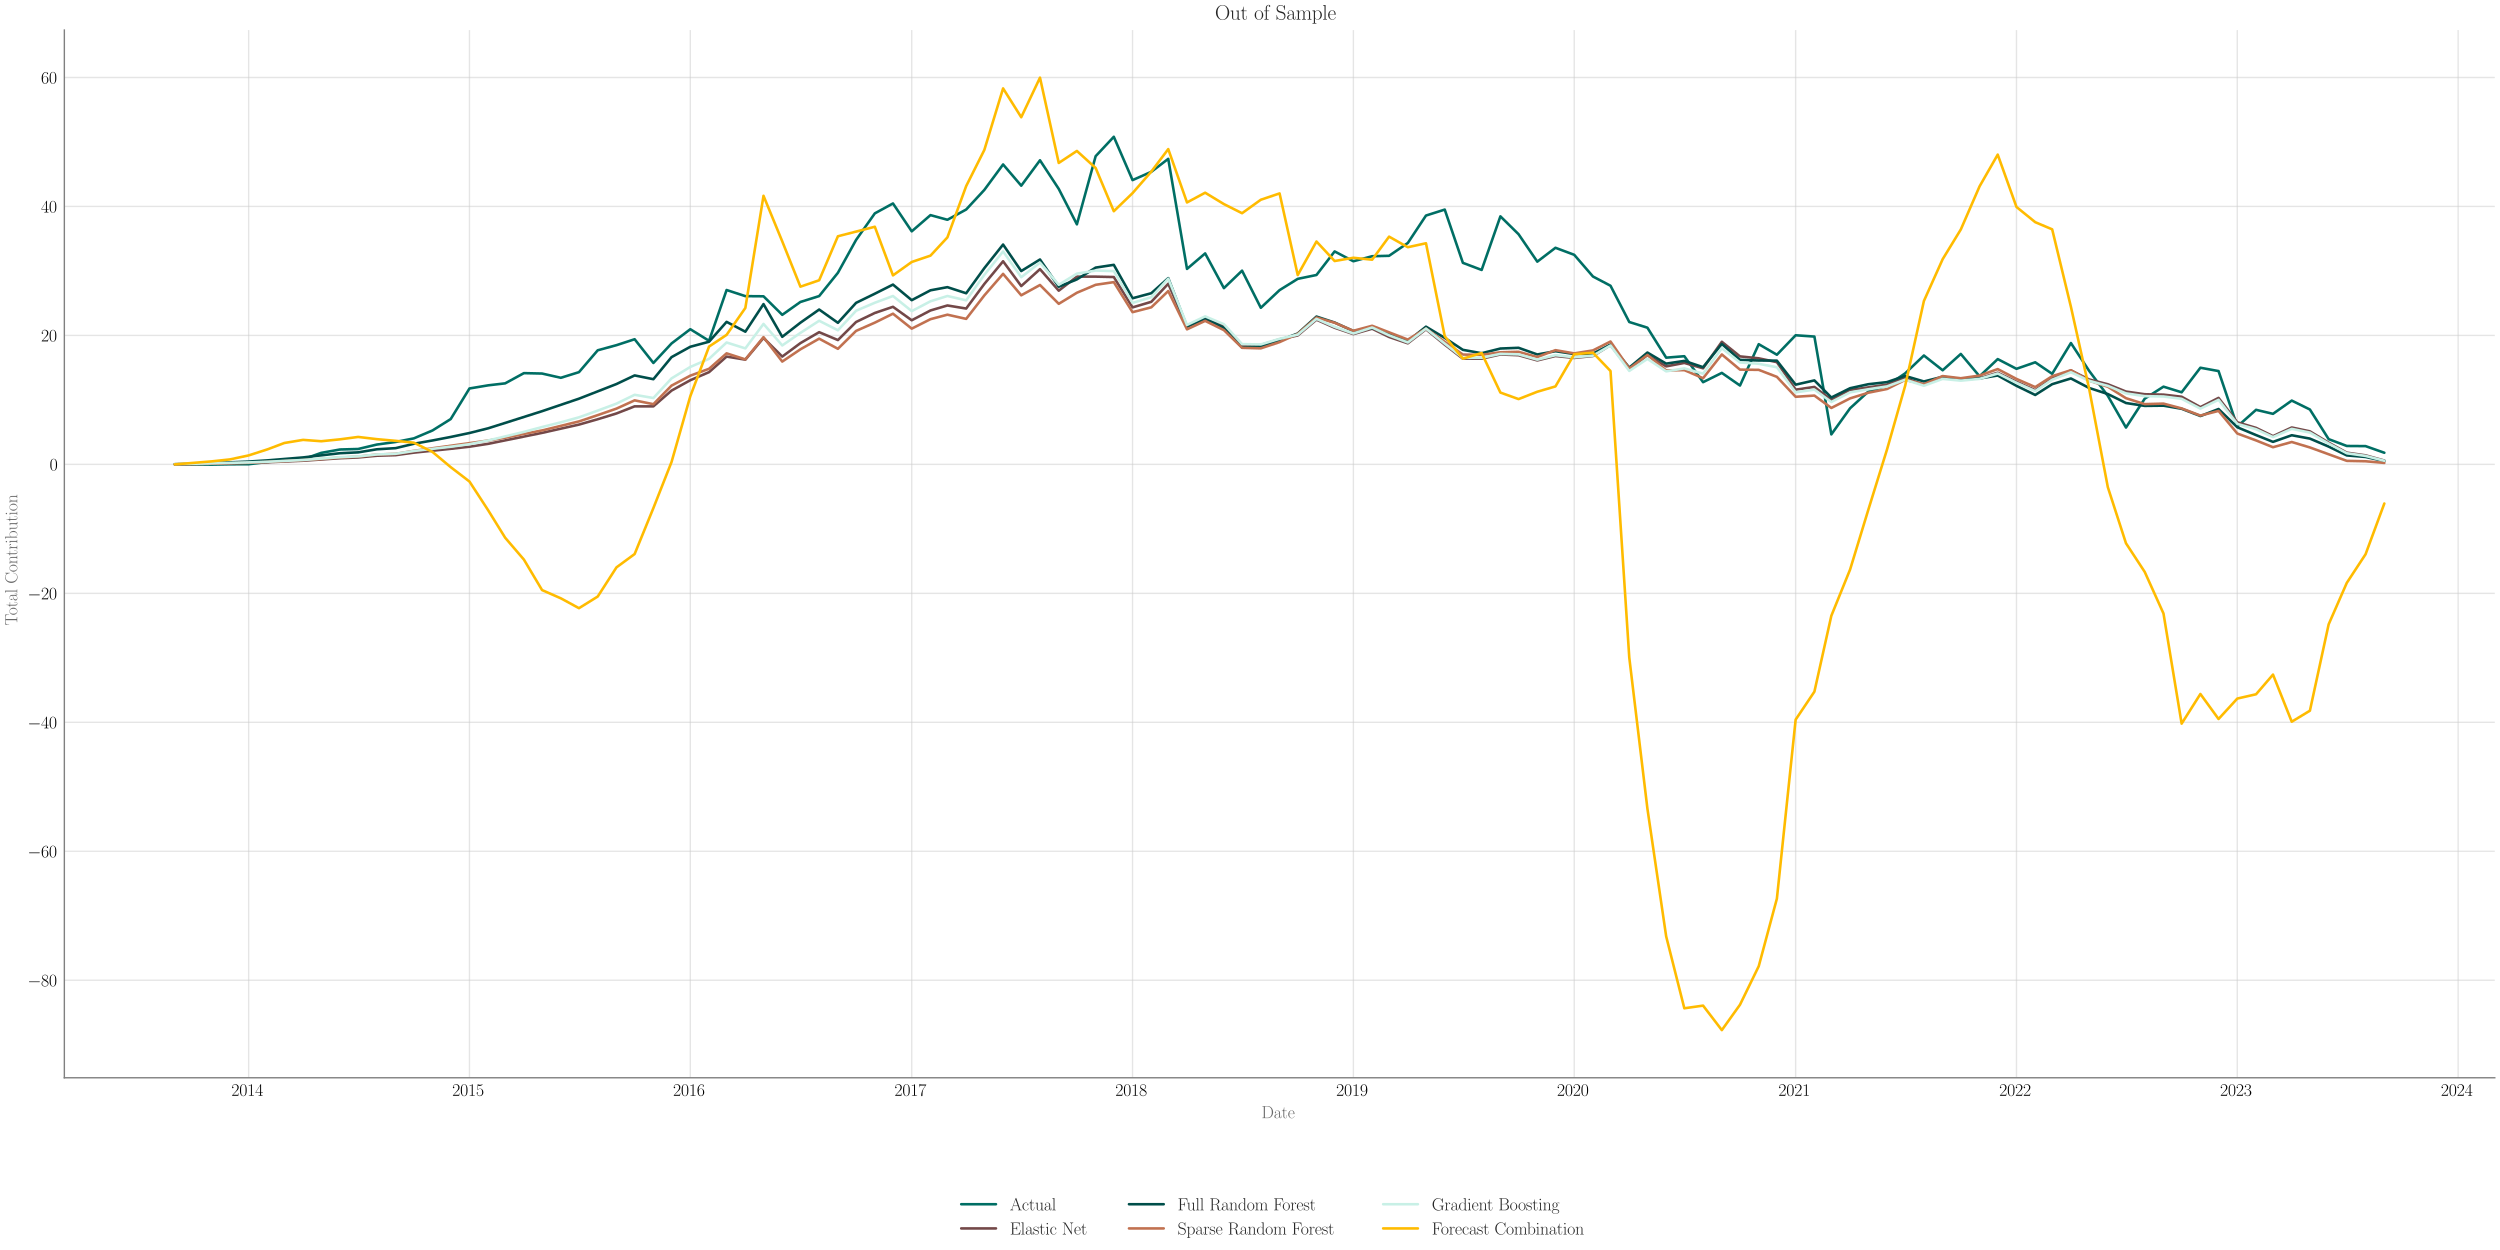 <?xml version="1.0" encoding="utf-8" standalone="no"?>
<!DOCTYPE svg PUBLIC "-//W3C//DTD SVG 1.1//EN"
  "http://www.w3.org/Graphics/SVG/1.1/DTD/svg11.dtd">
<svg xmlns:xlink="http://www.w3.org/1999/xlink" width="1440pt" height="720pt" viewBox="0 0 1440 720" xmlns="http://www.w3.org/2000/svg" version="1.1">
 <defs>
  <style type="text/css">*{stroke-linejoin: round; stroke-linecap: butt}</style>
 </defs>
 <g id="figure_1">
  <g id="patch_1">
   <path d="M 0 720 
L 1440 720 
L 1440 0 
L 0 0 
z
" style="fill: #ffffff"/>
  </g>
  <g id="axes_1">
   <g id="patch_2">
    <path d="M 37.067 620.777 
L 1437 620.777 
L 1437 17.302 
L 37.067 17.302 
z
" style="fill: #ffffff"/>
   </g>
   <g id="matplotlib.axis_1">
    <g id="xtick_1">
     <g id="line2d_1">
      <path d="M 143.216 620.777 
L 143.216 17.302 
" clip-path="url(#p94f71b8cbf)" style="fill: none; stroke: #cccccc; stroke-opacity: 0.5; stroke-width: 0.8; stroke-linecap: round"/>
     </g>
     <g id="text_1">
      <!-- $\mathdefault{2014}$ -->
      <g transform="translate(133.253 631.195) scale(0.1 -0.1)">
       <defs>
        <path id="CMR17-32" d="M 2669 989 
L 2554 989 
C 2490 536 2438 459 2413 420 
C 2381 369 1920 369 1830 369 
L 602 369 
C 832 619 1280 1072 1824 1597 
C 2214 1967 2669 2402 2669 3035 
C 2669 3790 2067 4224 1395 4224 
C 691 4224 262 3604 262 3030 
C 262 2780 448 2748 525 2748 
C 589 2748 781 2787 781 3010 
C 781 3207 614 3264 525 3264 
C 486 3264 448 3258 422 3245 
C 544 3790 915 4058 1306 4058 
C 1862 4058 2227 3617 2227 3035 
C 2227 2479 1901 2000 1536 1584 
L 262 146 
L 262 0 
L 2515 0 
L 2669 989 
z
" transform="scale(0.016)"/>
        <path id="CMR17-30" d="M 2688 2025 
C 2688 2416 2682 3080 2413 3591 
C 2176 4039 1798 4198 1466 4198 
C 1158 4198 768 4058 525 3597 
C 269 3118 243 2524 243 2025 
C 243 1661 250 1106 448 619 
C 723 -39 1216 -128 1466 -128 
C 1760 -128 2208 -7 2470 600 
C 2662 1042 2688 1559 2688 2025 
z
M 1466 -26 
C 1056 -26 813 325 723 812 
C 653 1188 653 1738 653 2096 
C 653 2588 653 2997 736 3387 
C 858 3929 1216 4096 1466 4096 
C 1728 4096 2067 3923 2189 3400 
C 2272 3036 2278 2607 2278 2096 
C 2278 1680 2278 1169 2202 792 
C 2067 95 1690 -26 1466 -26 
z
" transform="scale(0.016)"/>
        <path id="CMR17-31" d="M 1702 4058 
C 1702 4192 1696 4192 1606 4192 
C 1357 3916 979 3827 621 3827 
C 602 3827 570 3827 563 3808 
C 557 3795 557 3782 557 3648 
C 755 3648 1088 3686 1344 3839 
L 1344 461 
C 1344 236 1331 160 781 160 
L 589 160 
L 589 0 
C 896 0 1216 0 1523 0 
C 1830 0 2150 0 2458 0 
L 2458 160 
L 2266 160 
C 1715 160 1702 230 1702 458 
L 1702 4058 
z
" transform="scale(0.016)"/>
        <path id="CMR17-34" d="M 2150 4122 
C 2150 4256 2144 4256 2029 4256 
L 128 1254 
L 128 1088 
L 1779 1088 
L 1779 457 
C 1779 224 1766 160 1318 160 
L 1197 160 
L 1197 0 
C 1402 0 1747 0 1965 0 
C 2182 0 2528 0 2733 0 
L 2733 160 
L 2611 160 
C 2163 160 2150 224 2150 457 
L 2150 1088 
L 2803 1088 
L 2803 1254 
L 2150 1254 
L 2150 4122 
z
M 1798 3703 
L 1798 1254 
L 256 1254 
L 1798 3703 
z
" transform="scale(0.016)"/>
       </defs>
       <use xlink:href="#CMR17-32" transform="scale(0.996)"/>
       <use xlink:href="#CMR17-30" transform="translate(45.69 0) scale(0.996)"/>
       <use xlink:href="#CMR17-31" transform="translate(91.381 0) scale(0.996)"/>
       <use xlink:href="#CMR17-34" transform="translate(137.071 0) scale(0.996)"/>
      </g>
     </g>
    </g>
    <g id="xtick_2">
     <g id="line2d_2">
      <path d="M 270.413 620.777 
L 270.413 17.302 
" clip-path="url(#p94f71b8cbf)" style="fill: none; stroke: #cccccc; stroke-opacity: 0.5; stroke-width: 0.8; stroke-linecap: round"/>
     </g>
     <g id="text_2">
      <!-- $\mathdefault{2015}$ -->
      <g transform="translate(260.45 631.195) scale(0.1 -0.1)">
       <defs>
        <path id="CMR17-35" d="M 730 3692 
C 794 3666 1056 3584 1325 3584 
C 1920 3584 2246 3911 2432 4100 
C 2432 4157 2432 4192 2394 4192 
C 2387 4192 2374 4192 2323 4163 
C 2099 4058 1837 3973 1517 3973 
C 1325 3973 1037 3999 723 4139 
C 653 4171 640 4171 634 4171 
C 602 4171 595 4164 595 4037 
L 595 2203 
C 595 2089 595 2057 659 2057 
C 691 2057 704 2070 736 2114 
C 941 2401 1222 2522 1542 2522 
C 1766 2522 2246 2382 2246 1289 
C 2246 1085 2246 715 2054 421 
C 1894 159 1645 25 1370 25 
C 947 25 518 320 403 814 
C 429 807 480 795 506 795 
C 589 795 749 840 749 1038 
C 749 1210 627 1280 506 1280 
C 358 1280 262 1190 262 1011 
C 262 454 704 -128 1382 -128 
C 2042 -128 2669 440 2669 1264 
C 2669 2030 2170 2624 1549 2624 
C 1222 2624 947 2503 730 2274 
L 730 3692 
z
" transform="scale(0.016)"/>
       </defs>
       <use xlink:href="#CMR17-32" transform="scale(0.996)"/>
       <use xlink:href="#CMR17-30" transform="translate(45.69 0) scale(0.996)"/>
       <use xlink:href="#CMR17-31" transform="translate(91.381 0) scale(0.996)"/>
       <use xlink:href="#CMR17-35" transform="translate(137.071 0) scale(0.996)"/>
      </g>
     </g>
    </g>
    <g id="xtick_3">
     <g id="line2d_3">
      <path d="M 397.61 620.777 
L 397.61 17.302 
" clip-path="url(#p94f71b8cbf)" style="fill: none; stroke: #cccccc; stroke-opacity: 0.5; stroke-width: 0.8; stroke-linecap: round"/>
     </g>
     <g id="text_3">
      <!-- $\mathdefault{2016}$ -->
      <g transform="translate(387.647 631.195) scale(0.1 -0.1)">
       <defs>
        <path id="CMR17-36" d="M 678 2176 
C 678 3690 1395 4032 1811 4032 
C 1946 4032 2272 4009 2400 3776 
C 2298 3776 2106 3776 2106 3553 
C 2106 3381 2246 3323 2336 3323 
C 2394 3323 2566 3348 2566 3560 
C 2566 3954 2246 4179 1805 4179 
C 1043 4179 243 3390 243 1984 
C 243 253 966 -128 1478 -128 
C 2099 -128 2688 427 2688 1283 
C 2688 2081 2170 2662 1517 2662 
C 1126 2662 838 2407 678 1960 
L 678 2176 
z
M 1478 25 
C 691 25 691 1200 691 1436 
C 691 1896 909 2560 1504 2560 
C 1613 2560 1926 2560 2138 2120 
C 2253 1870 2253 1609 2253 1289 
C 2253 944 2253 690 2118 434 
C 1978 171 1773 25 1478 25 
z
" transform="scale(0.016)"/>
       </defs>
       <use xlink:href="#CMR17-32" transform="scale(0.996)"/>
       <use xlink:href="#CMR17-30" transform="translate(45.69 0) scale(0.996)"/>
       <use xlink:href="#CMR17-31" transform="translate(91.381 0) scale(0.996)"/>
       <use xlink:href="#CMR17-36" transform="translate(137.071 0) scale(0.996)"/>
      </g>
     </g>
    </g>
    <g id="xtick_4">
     <g id="line2d_4">
      <path d="M 525.155 620.777 
L 525.155 17.302 
" clip-path="url(#p94f71b8cbf)" style="fill: none; stroke: #cccccc; stroke-opacity: 0.5; stroke-width: 0.8; stroke-linecap: round"/>
     </g>
     <g id="text_4">
      <!-- $\mathdefault{2017}$ -->
      <g transform="translate(515.192 631.195) scale(0.1 -0.1)">
       <defs>
        <path id="CMR17-37" d="M 2886 3941 
L 2886 4081 
L 1382 4081 
C 634 4081 621 4165 595 4288 
L 480 4288 
L 294 3094 
L 410 3094 
C 429 3215 474 3540 550 3661 
C 589 3712 1062 3712 1171 3712 
L 2579 3712 
L 1869 2661 
C 1395 1954 1069 999 1069 165 
C 1069 89 1069 -128 1299 -128 
C 1530 -128 1530 89 1530 171 
L 1530 465 
C 1530 1508 1709 2196 2003 2636 
L 2886 3941 
z
" transform="scale(0.016)"/>
       </defs>
       <use xlink:href="#CMR17-32" transform="scale(0.996)"/>
       <use xlink:href="#CMR17-30" transform="translate(45.69 0) scale(0.996)"/>
       <use xlink:href="#CMR17-31" transform="translate(91.381 0) scale(0.996)"/>
       <use xlink:href="#CMR17-37" transform="translate(137.071 0) scale(0.996)"/>
      </g>
     </g>
    </g>
    <g id="xtick_5">
     <g id="line2d_5">
      <path d="M 652.352 620.777 
L 652.352 17.302 
" clip-path="url(#p94f71b8cbf)" style="fill: none; stroke: #cccccc; stroke-opacity: 0.5; stroke-width: 0.8; stroke-linecap: round"/>
     </g>
     <g id="text_5">
      <!-- $\mathdefault{2018}$ -->
      <g transform="translate(642.389 631.195) scale(0.1 -0.1)">
       <defs>
        <path id="CMR17-38" d="M 1741 2264 
C 2144 2467 2554 2773 2554 3263 
C 2554 3841 1990 4179 1472 4179 
C 890 4179 378 3759 378 3180 
C 378 3021 416 2747 666 2505 
C 730 2442 998 2251 1171 2130 
C 883 1983 211 1634 211 934 
C 211 279 838 -128 1459 -128 
C 2144 -128 2720 362 2720 1010 
C 2720 1590 2330 1857 2074 2029 
L 1741 2264 
z
M 902 2822 
C 851 2854 595 3051 595 3351 
C 595 3739 998 4032 1459 4032 
C 1965 4032 2336 3676 2336 3262 
C 2336 2669 1670 2331 1638 2331 
C 1632 2331 1626 2331 1574 2370 
L 902 2822 
z
M 2080 1519 
C 2176 1449 2483 1240 2483 851 
C 2483 381 2010 25 1472 25 
C 890 25 448 438 448 940 
C 448 1443 838 1862 1280 2060 
L 2080 1519 
z
" transform="scale(0.016)"/>
       </defs>
       <use xlink:href="#CMR17-32" transform="scale(0.996)"/>
       <use xlink:href="#CMR17-30" transform="translate(45.69 0) scale(0.996)"/>
       <use xlink:href="#CMR17-31" transform="translate(91.381 0) scale(0.996)"/>
       <use xlink:href="#CMR17-38" transform="translate(137.071 0) scale(0.996)"/>
      </g>
     </g>
    </g>
    <g id="xtick_6">
     <g id="line2d_6">
      <path d="M 779.549 620.777 
L 779.549 17.302 
" clip-path="url(#p94f71b8cbf)" style="fill: none; stroke: #cccccc; stroke-opacity: 0.5; stroke-width: 0.8; stroke-linecap: round"/>
     </g>
     <g id="text_6">
      <!-- $\mathdefault{2019}$ -->
      <g transform="translate(769.586 631.195) scale(0.1 -0.1)">
       <defs>
        <path id="CMR17-39" d="M 2253 1864 
C 2253 464 1670 31 1190 31 
C 1043 31 685 31 538 294 
C 704 268 826 357 826 518 
C 826 692 685 749 595 749 
C 538 749 365 723 365 506 
C 365 71 742 -128 1203 -128 
C 1939 -128 2688 674 2688 2073 
C 2688 3817 1971 4179 1485 4179 
C 851 4179 243 3628 243 2778 
C 243 1991 762 1408 1414 1408 
C 1952 1408 2189 1903 2253 2112 
L 2253 1864 
z
M 1427 1510 
C 1254 1510 1011 1542 813 1922 
C 678 2169 678 2461 678 2771 
C 678 3146 678 3405 858 3684 
C 947 3817 1114 4032 1485 4032 
C 2240 4032 2240 2885 2240 2632 
C 2240 2182 2035 1510 1427 1510 
z
" transform="scale(0.016)"/>
       </defs>
       <use xlink:href="#CMR17-32" transform="scale(0.996)"/>
       <use xlink:href="#CMR17-30" transform="translate(45.69 0) scale(0.996)"/>
       <use xlink:href="#CMR17-31" transform="translate(91.381 0) scale(0.996)"/>
       <use xlink:href="#CMR17-39" transform="translate(137.071 0) scale(0.996)"/>
      </g>
     </g>
    </g>
    <g id="xtick_7">
     <g id="line2d_7">
      <path d="M 906.746 620.777 
L 906.746 17.302 
" clip-path="url(#p94f71b8cbf)" style="fill: none; stroke: #cccccc; stroke-opacity: 0.5; stroke-width: 0.8; stroke-linecap: round"/>
     </g>
     <g id="text_7">
      <!-- $\mathdefault{2020}$ -->
      <g transform="translate(896.783 631.195) scale(0.1 -0.1)">
       <use xlink:href="#CMR17-32" transform="scale(0.996)"/>
       <use xlink:href="#CMR17-30" transform="translate(45.69 0) scale(0.996)"/>
       <use xlink:href="#CMR17-32" transform="translate(91.381 0) scale(0.996)"/>
       <use xlink:href="#CMR17-30" transform="translate(137.071 0) scale(0.996)"/>
      </g>
     </g>
    </g>
    <g id="xtick_8">
     <g id="line2d_8">
      <path d="M 1034.291 620.777 
L 1034.291 17.302 
" clip-path="url(#p94f71b8cbf)" style="fill: none; stroke: #cccccc; stroke-opacity: 0.5; stroke-width: 0.8; stroke-linecap: round"/>
     </g>
     <g id="text_8">
      <!-- $\mathdefault{2021}$ -->
      <g transform="translate(1024.328 631.195) scale(0.1 -0.1)">
       <use xlink:href="#CMR17-32" transform="scale(0.996)"/>
       <use xlink:href="#CMR17-30" transform="translate(45.69 0) scale(0.996)"/>
       <use xlink:href="#CMR17-32" transform="translate(91.381 0) scale(0.996)"/>
       <use xlink:href="#CMR17-31" transform="translate(137.071 0) scale(0.996)"/>
      </g>
     </g>
    </g>
    <g id="xtick_9">
     <g id="line2d_9">
      <path d="M 1161.488 620.777 
L 1161.488 17.302 
" clip-path="url(#p94f71b8cbf)" style="fill: none; stroke: #cccccc; stroke-opacity: 0.5; stroke-width: 0.8; stroke-linecap: round"/>
     </g>
     <g id="text_9">
      <!-- $\mathdefault{2022}$ -->
      <g transform="translate(1151.525 631.195) scale(0.1 -0.1)">
       <use xlink:href="#CMR17-32" transform="scale(0.996)"/>
       <use xlink:href="#CMR17-30" transform="translate(45.69 0) scale(0.996)"/>
       <use xlink:href="#CMR17-32" transform="translate(91.381 0) scale(0.996)"/>
       <use xlink:href="#CMR17-32" transform="translate(137.071 0) scale(0.996)"/>
      </g>
     </g>
    </g>
    <g id="xtick_10">
     <g id="line2d_10">
      <path d="M 1288.685 620.777 
L 1288.685 17.302 
" clip-path="url(#p94f71b8cbf)" style="fill: none; stroke: #cccccc; stroke-opacity: 0.5; stroke-width: 0.8; stroke-linecap: round"/>
     </g>
     <g id="text_10">
      <!-- $\mathdefault{2023}$ -->
      <g transform="translate(1278.722 631.195) scale(0.1 -0.1)">
       <defs>
        <path id="CMR17-33" d="M 1414 2157 
C 1984 2157 2234 1662 2234 1090 
C 2234 320 1824 25 1453 25 
C 1114 25 563 194 390 693 
C 422 680 454 680 486 680 
C 640 680 755 782 755 948 
C 755 1133 614 1216 486 1216 
C 378 1216 211 1165 211 926 
C 211 335 787 -128 1466 -128 
C 2176 -128 2720 430 2720 1085 
C 2720 1707 2208 2157 1600 2227 
C 2086 2328 2554 2756 2554 3329 
C 2554 3820 2048 4179 1472 4179 
C 890 4179 378 3829 378 3329 
C 378 3110 544 3072 627 3072 
C 762 3072 877 3155 877 3321 
C 877 3486 762 3569 627 3569 
C 602 3569 570 3569 544 3557 
C 730 3959 1235 4032 1459 4032 
C 1683 4032 2106 3925 2106 3320 
C 2106 3143 2080 2828 1862 2550 
C 1670 2304 1453 2304 1242 2284 
C 1210 2284 1062 2269 1037 2269 
C 992 2263 966 2257 966 2208 
C 966 2163 973 2157 1101 2157 
L 1414 2157 
z
" transform="scale(0.016)"/>
       </defs>
       <use xlink:href="#CMR17-32" transform="scale(0.996)"/>
       <use xlink:href="#CMR17-30" transform="translate(45.69 0) scale(0.996)"/>
       <use xlink:href="#CMR17-32" transform="translate(91.381 0) scale(0.996)"/>
       <use xlink:href="#CMR17-33" transform="translate(137.071 0) scale(0.996)"/>
      </g>
     </g>
    </g>
    <g id="xtick_11">
     <g id="line2d_11">
      <path d="M 1415.882 620.777 
L 1415.882 17.302 
" clip-path="url(#p94f71b8cbf)" style="fill: none; stroke: #cccccc; stroke-opacity: 0.5; stroke-width: 0.8; stroke-linecap: round"/>
     </g>
     <g id="text_11">
      <!-- $\mathdefault{2024}$ -->
      <g transform="translate(1405.919 631.195) scale(0.1 -0.1)">
       <use xlink:href="#CMR17-32" transform="scale(0.996)"/>
       <use xlink:href="#CMR17-30" transform="translate(45.69 0) scale(0.996)"/>
       <use xlink:href="#CMR17-32" transform="translate(91.381 0) scale(0.996)"/>
       <use xlink:href="#CMR17-34" transform="translate(137.071 0) scale(0.996)"/>
      </g>
     </g>
    </g>
    <g id="text_12">
     <!-- Date -->
     <g style="fill: #696969" transform="translate(726.587 644.051) scale(0.1 -0.1)">
      <defs>
       <path id="CMR17-44" d="M 333 4352 
L 333 4186 
C 774 4186 845 4186 845 3900 
L 845 452 
C 845 166 774 166 333 166 
L 333 0 
L 2368 0 
C 3398 0 4224 943 4224 2141 
C 4224 3346 3411 4352 2368 4352 
L 333 4352 
z
M 1523 166 
C 1267 166 1254 197 1254 414 
L 1254 3938 
C 1254 4155 1267 4186 1523 4186 
L 2240 4186 
C 2771 4186 3750 3874 3750 2141 
C 3750 1242 3488 879 3366 707 
C 3213 510 2848 166 2240 166 
L 1523 166 
z
" transform="scale(0.016)"/>
       <path id="CMR17-61" d="M 2304 1653 
C 2304 2072 2304 2294 2035 2543 
C 1798 2752 1523 2816 1306 2816 
C 800 2816 435 2407 435 1971 
C 435 1728 627 1728 666 1728 
C 749 1728 896 1778 896 1954 
C 896 2112 774 2181 666 2181 
C 640 2181 608 2174 589 2168 
C 723 2592 1069 2714 1293 2714 
C 1613 2714 1965 2429 1965 1885 
L 1965 1600 
C 1587 1600 1133 1549 774 1357 
C 371 1133 256 813 256 570 
C 256 77 832 -64 1171 -64 
C 1523 -64 1850 139 1990 511 
C 2003 233 2182 -18 2464 -18 
C 2598 -18 2938 70 2938 567 
L 2938 920 
L 2822 920 
L 2822 562 
C 2822 178 2650 128 2566 128 
C 2304 128 2304 458 2304 738 
L 2304 1653 
z
M 1965 870 
C 1965 317 1568 38 1216 38 
C 896 38 646 275 646 570 
C 646 761 730 1100 1101 1305 
C 1408 1478 1760 1504 1965 1504 
L 1965 870 
z
" transform="scale(0.016)"/>
       <path id="CMR17-74" d="M 966 2560 
L 1862 2560 
L 1862 2725 
L 966 2725 
L 966 3904 
L 851 3904 
C 838 3245 614 2668 70 2668 
L 70 2560 
L 627 2560 
L 627 771 
C 627 650 627 -64 1370 -64 
C 1747 -64 1965 306 1965 777 
L 1965 1140 
L 1850 1140 
L 1850 783 
C 1850 344 1677 51 1408 51 
C 1222 51 966 178 966 758 
L 966 2560 
z
" transform="scale(0.016)"/>
       <path id="CMR17-65" d="M 2438 1472 
C 2464 1498 2464 1511 2464 1576 
C 2464 2238 2118 2816 1389 2816 
C 710 2816 173 2169 173 1383 
C 173 551 781 -64 1459 -64 
C 2176 -64 2458 607 2458 740 
C 2458 784 2419 784 2406 784 
C 2362 784 2355 771 2330 696 
C 2189 265 1837 51 1504 51 
C 1229 51 954 203 781 480 
C 582 803 582 1176 582 1472 
L 2438 1472 
z
M 589 1568 
C 634 2505 1126 2714 1382 2714 
C 1818 2714 2112 2297 2118 1568 
L 589 1568 
z
" transform="scale(0.016)"/>
      </defs>
      <use xlink:href="#CMR17-44" transform="scale(0.996)"/>
      <use xlink:href="#CMR17-61" transform="translate(70.394 0) scale(0.996)"/>
      <use xlink:href="#CMR17-74" transform="translate(116.084 0) scale(0.996)"/>
      <use xlink:href="#CMR17-65" transform="translate(151.365 0) scale(0.996)"/>
     </g>
    </g>
   </g>
   <g id="matplotlib.axis_2">
    <g id="ytick_1">
     <g id="line2d_12">
      <path d="M 37.067 564.614 
L 1437 564.614 
" clip-path="url(#p94f71b8cbf)" style="fill: none; stroke: #cccccc; stroke-opacity: 0.5; stroke-width: 0.8; stroke-linecap: round"/>
     </g>
     <g id="text_13">
      <!-- $\mathdefault{−80}$ -->
      <g transform="translate(15.856 568.073) scale(0.1 -0.1)">
       <defs>
        <path id="CMSY10-0" d="M 4218 1472 
C 4326 1472 4442 1472 4442 1600 
C 4442 1728 4326 1728 4218 1728 
L 755 1728 
C 646 1728 531 1728 531 1600 
C 531 1472 646 1472 755 1472 
L 4218 1472 
z
" transform="scale(0.016)"/>
       </defs>
       <use xlink:href="#CMSY10-0" transform="scale(0.996)"/>
       <use xlink:href="#CMR17-38" transform="translate(77.487 0) scale(0.996)"/>
       <use xlink:href="#CMR17-30" transform="translate(123.178 0) scale(0.996)"/>
      </g>
     </g>
    </g>
    <g id="ytick_2">
     <g id="line2d_13">
      <path d="M 37.067 490.331 
L 1437 490.331 
" clip-path="url(#p94f71b8cbf)" style="fill: none; stroke: #cccccc; stroke-opacity: 0.5; stroke-width: 0.8; stroke-linecap: round"/>
     </g>
     <g id="text_14">
      <!-- $\mathdefault{−60}$ -->
      <g transform="translate(15.856 493.79) scale(0.1 -0.1)">
       <use xlink:href="#CMSY10-0" transform="scale(0.996)"/>
       <use xlink:href="#CMR17-36" transform="translate(77.487 0) scale(0.996)"/>
       <use xlink:href="#CMR17-30" transform="translate(123.178 0) scale(0.996)"/>
      </g>
     </g>
    </g>
    <g id="ytick_3">
     <g id="line2d_14">
      <path d="M 37.067 416.048 
L 1437 416.048 
" clip-path="url(#p94f71b8cbf)" style="fill: none; stroke: #cccccc; stroke-opacity: 0.5; stroke-width: 0.8; stroke-linecap: round"/>
     </g>
     <g id="text_15">
      <!-- $\mathdefault{−40}$ -->
      <g transform="translate(15.856 419.507) scale(0.1 -0.1)">
       <use xlink:href="#CMSY10-0" transform="scale(0.996)"/>
       <use xlink:href="#CMR17-34" transform="translate(77.487 0) scale(0.996)"/>
       <use xlink:href="#CMR17-30" transform="translate(123.178 0) scale(0.996)"/>
      </g>
     </g>
    </g>
    <g id="ytick_4">
     <g id="line2d_15">
      <path d="M 37.067 341.765 
L 1437 341.765 
" clip-path="url(#p94f71b8cbf)" style="fill: none; stroke: #cccccc; stroke-opacity: 0.5; stroke-width: 0.8; stroke-linecap: round"/>
     </g>
     <g id="text_16">
      <!-- $\mathdefault{−20}$ -->
      <g transform="translate(15.856 345.225) scale(0.1 -0.1)">
       <use xlink:href="#CMSY10-0" transform="scale(0.996)"/>
       <use xlink:href="#CMR17-32" transform="translate(77.487 0) scale(0.996)"/>
       <use xlink:href="#CMR17-30" transform="translate(123.178 0) scale(0.996)"/>
      </g>
     </g>
    </g>
    <g id="ytick_5">
     <g id="line2d_16">
      <path d="M 37.067 267.483 
L 1437 267.483 
" clip-path="url(#p94f71b8cbf)" style="fill: none; stroke: #cccccc; stroke-opacity: 0.5; stroke-width: 0.8; stroke-linecap: round"/>
     </g>
     <g id="text_17">
      <!-- $\mathdefault{0}$ -->
      <g transform="translate(28.586 270.942) scale(0.1 -0.1)">
       <use xlink:href="#CMR17-30" transform="scale(0.996)"/>
      </g>
     </g>
    </g>
    <g id="ytick_6">
     <g id="line2d_17">
      <path d="M 37.067 193.2 
L 1437 193.2 
" clip-path="url(#p94f71b8cbf)" style="fill: none; stroke: #cccccc; stroke-opacity: 0.5; stroke-width: 0.8; stroke-linecap: round"/>
     </g>
     <g id="text_18">
      <!-- $\mathdefault{20}$ -->
      <g transform="translate(23.605 196.659) scale(0.1 -0.1)">
       <use xlink:href="#CMR17-32" transform="scale(0.996)"/>
       <use xlink:href="#CMR17-30" transform="translate(45.69 0) scale(0.996)"/>
      </g>
     </g>
    </g>
    <g id="ytick_7">
     <g id="line2d_18">
      <path d="M 37.067 118.917 
L 1437 118.917 
" clip-path="url(#p94f71b8cbf)" style="fill: none; stroke: #cccccc; stroke-opacity: 0.5; stroke-width: 0.8; stroke-linecap: round"/>
     </g>
     <g id="text_19">
      <!-- $\mathdefault{40}$ -->
      <g transform="translate(23.605 122.376) scale(0.1 -0.1)">
       <use xlink:href="#CMR17-34" transform="scale(0.996)"/>
       <use xlink:href="#CMR17-30" transform="translate(45.69 0) scale(0.996)"/>
      </g>
     </g>
    </g>
    <g id="ytick_8">
     <g id="line2d_19">
      <path d="M 37.067 44.634 
L 1437 44.634 
" clip-path="url(#p94f71b8cbf)" style="fill: none; stroke: #cccccc; stroke-opacity: 0.5; stroke-width: 0.8; stroke-linecap: round"/>
     </g>
     <g id="text_20">
      <!-- $\mathdefault{60}$ -->
      <g transform="translate(23.605 48.094) scale(0.1 -0.1)">
       <use xlink:href="#CMR17-36" transform="scale(0.996)"/>
       <use xlink:href="#CMR17-30" transform="translate(45.69 0) scale(0.996)"/>
      </g>
     </g>
    </g>
    <g id="text_21">
     <!-- Total Contribution -->
     <g style="fill: #696969" transform="translate(9.919 360.288) rotate(-90) scale(0.1 -0.1)">
      <defs>
       <path id="CMR17-54" d="M 3981 4326 
L 288 4326 
L 179 2918 
L 294 2918 
C 378 3976 467 4160 1453 4160 
C 1568 4160 1754 4160 1805 4154 
C 1926 4135 1926 4058 1926 3912 
L 1926 459 
C 1926 230 1907 160 1376 160 
L 1197 160 
L 1197 0 
C 1504 0 1824 0 2138 0 
C 2451 0 2771 0 3078 0 
L 3078 160 
L 2899 160 
C 2368 160 2349 230 2349 459 
L 2349 3912 
C 2349 4052 2349 4129 2464 4154 
C 2515 4160 2701 4160 2816 4160 
C 3795 4160 3891 3976 3974 2918 
L 4090 2918 
L 3981 4326 
z
" transform="scale(0.016)"/>
       <path id="CMR17-6f" d="M 2758 1356 
C 2758 2176 2163 2816 1466 2816 
C 768 2816 173 2176 173 1356 
C 173 551 768 -64 1466 -64 
C 2163 -64 2758 551 2758 1356 
z
M 1466 51 
C 1165 51 909 230 762 480 
C 602 767 582 1126 582 1408 
C 582 1677 595 2010 762 2298 
C 890 2509 1139 2714 1466 2714 
C 1754 2714 1997 2554 2150 2330 
C 2349 2029 2349 1607 2349 1408 
C 2349 1158 2336 775 2163 467 
C 1984 173 1709 51 1466 51 
z
" transform="scale(0.016)"/>
       <path id="CMR17-6c" d="M 979 4396 
L 218 4326 
L 218 4160 
C 595 4160 653 4122 653 3817 
L 653 426 
C 653 184 627 153 218 153 
L 218 -13 
C 371 0 653 0 813 0 
C 979 0 1261 0 1414 -13 
L 1414 153 
C 1005 153 979 178 979 426 
L 979 4396 
z
" transform="scale(0.016)"/>
       <path id="CMR17-43" d="M 3974 4289 
C 3974 4403 3968 4410 3930 4410 
C 3904 4410 3898 4403 3853 4327 
L 3571 3792 
C 3258 4187 2874 4416 2381 4416 
C 1286 4416 294 3456 294 2148 
C 294 826 1286 -128 2387 -128 
C 3366 -128 3974 730 3974 1461 
C 3974 1524 3974 1550 3917 1550 
C 3866 1550 3866 1531 3859 1474 
C 3808 585 3168 38 2477 38 
C 1824 38 781 495 781 2147 
C 781 3805 1843 4250 2464 4250 
C 3187 4250 3712 3628 3834 2745 
C 3846 2668 3846 2655 3904 2655 
C 3974 2655 3974 2668 3974 2783 
L 3974 4289 
z
" transform="scale(0.016)"/>
       <path id="CMR17-6e" d="M 2656 1933 
C 2656 2259 2592 2790 1837 2790 
C 1331 2790 1069 2400 973 2144 
L 966 2144 
L 966 2790 
L 211 2720 
L 211 2554 
C 589 2554 646 2515 646 2208 
L 646 428 
C 646 184 621 153 211 153 
L 211 -13 
C 365 0 646 0 813 0 
C 979 0 1267 0 1421 -13 
L 1421 153 
C 1011 153 986 178 986 428 
L 986 1658 
C 986 2247 1344 2688 1792 2688 
C 2266 2688 2317 2266 2317 1958 
L 2317 428 
C 2317 184 2291 153 1882 153 
L 1882 -13 
C 2035 0 2317 0 2483 0 
C 2650 0 2938 0 3091 -13 
L 3091 153 
C 2682 153 2656 178 2656 428 
L 2656 1933 
z
" transform="scale(0.016)"/>
       <path id="CMR17-72" d="M 960 1497 
C 960 2112 1222 2688 1702 2688 
C 1747 2688 1792 2682 1837 2662 
C 1837 2662 1696 2617 1696 2452 
C 1696 2298 1818 2234 1914 2234 
C 1990 2234 2131 2279 2131 2458 
C 2131 2663 1926 2790 1709 2790 
C 1222 2790 1011 2317 947 2093 
L 941 2093 
L 941 2790 
L 198 2720 
L 198 2554 
C 576 2554 634 2515 634 2208 
L 634 428 
C 634 184 608 153 198 153 
L 198 -13 
C 352 0 646 0 813 0 
C 998 0 1325 0 1498 -13 
L 1498 153 
C 1037 153 960 153 960 440 
L 960 1497 
z
" transform="scale(0.016)"/>
       <path id="CMR17-69" d="M 992 3909 
C 992 4049 877 4170 730 4170 
C 589 4170 467 4056 467 3909 
C 467 3769 582 3648 730 3648 
C 870 3648 992 3763 992 3909 
z
M 243 2706 
L 243 2541 
C 602 2541 653 2502 653 2197 
L 653 427 
C 653 184 627 153 218 153 
L 218 -13 
C 371 0 646 0 806 0 
C 960 0 1222 0 1370 -13 
L 1370 153 
C 992 153 979 191 979 420 
L 979 2776 
L 243 2706 
z
" transform="scale(0.016)"/>
       <path id="CMR17-62" d="M 960 4396 
L 198 4326 
L 198 4160 
C 576 4160 634 4122 634 3817 
L 634 -13 
L 749 -13 
L 934 441 
C 1120 141 1395 -64 1766 -64 
C 2406 -64 3053 500 3053 1370 
C 3053 2188 2477 2790 1830 2790 
C 1434 2790 1152 2579 960 2330 
L 960 4396 
z
M 973 2004 
C 973 2118 973 2138 1062 2272 
C 1312 2657 1670 2688 1792 2688 
C 1984 2688 2643 2585 2643 1376 
C 2643 108 1888 38 1734 38 
C 1536 38 1248 114 1043 486 
C 973 608 973 621 973 735 
L 973 2004 
z
" transform="scale(0.016)"/>
       <path id="CMR17-75" d="M 1882 2693 
L 1882 2528 
C 2259 2528 2317 2489 2317 2186 
L 2317 1032 
C 2317 500 2029 38 1555 38 
C 1030 38 986 348 986 678 
L 986 2763 
L 211 2693 
L 211 2528 
C 467 2528 640 2528 646 2274 
L 646 1058 
C 646 633 646 361 813 183 
C 896 101 1056 -64 1517 -64 
C 2061 -64 2272 377 2323 506 
L 2330 506 
L 2330 -63 
L 3091 -63 
L 3091 128 
C 2714 128 2656 166 2656 473 
L 2656 2763 
L 1882 2693 
z
" transform="scale(0.016)"/>
      </defs>
      <use xlink:href="#CMR17-54" transform="scale(0.996)"/>
      <use xlink:href="#CMR17-6f" transform="translate(58.703 0) scale(0.996)"/>
      <use xlink:href="#CMR17-74" transform="translate(104.393 0) scale(0.996)"/>
      <use xlink:href="#CMR17-61" transform="translate(139.674 0) scale(0.996)"/>
      <use xlink:href="#CMR17-6c" transform="translate(185.364 0) scale(0.996)"/>
      <use xlink:href="#CMR17-43" transform="translate(240.311 0) scale(0.996)"/>
      <use xlink:href="#CMR17-6f" transform="translate(306.821 0) scale(0.996)"/>
      <use xlink:href="#CMR17-6e" transform="translate(352.512 0) scale(0.996)"/>
      <use xlink:href="#CMR17-74" transform="translate(400.805 0) scale(0.996)"/>
      <use xlink:href="#CMR17-72" transform="translate(436.085 0) scale(0.996)"/>
      <use xlink:href="#CMR17-69" transform="translate(471.366 0) scale(0.996)"/>
      <use xlink:href="#CMR17-62" transform="translate(496.237 0) scale(0.996)"/>
      <use xlink:href="#CMR17-75" transform="translate(547.133 0) scale(0.996)"/>
      <use xlink:href="#CMR17-74" transform="translate(598.028 0) scale(0.996)"/>
      <use xlink:href="#CMR17-69" transform="translate(633.309 0) scale(0.996)"/>
      <use xlink:href="#CMR17-6f" transform="translate(658.18 0) scale(0.996)"/>
      <use xlink:href="#CMR17-6e" transform="translate(703.87 0) scale(0.996)"/>
     </g>
    </g>
   </g>
   <g id="line2d_20">
    <path d="M 100.701 267.485 
L 111.155 267.495 
L 121.958 267.627 
L 121.958 267.627 
L 132.413 267.428 
L 132.413 267.428 
L 143.216 267.392 
L 143.216 267.392 
L 154.019 266.122 
L 154.019 266.122 
L 163.776 265.193 
L 163.776 265.193 
L 174.579 264.556 
L 174.579 264.556 
L 185.034 260.848 
L 185.034 260.848 
L 195.837 258.907 
L 195.837 258.907 
L 206.291 258.62 
L 206.291 258.62 
L 217.094 256.055 
L 217.094 256.055 
L 227.898 254.574 
L 227.898 254.574 
L 238.352 252.51 
L 238.352 252.51 
L 249.155 247.929 
L 249.155 247.929 
L 259.61 241.371 
L 259.61 241.371 
L 270.413 223.76 
L 270.413 223.76 
L 281.216 221.95 
L 281.216 221.95 
L 290.973 220.813 
L 290.973 220.813 
L 301.776 214.922 
L 301.776 214.922 
L 312.231 215.161 
L 312.231 215.161 
L 323.034 217.607 
L 323.034 217.607 
L 333.488 214.359 
L 333.488 214.359 
L 344.291 201.759 
L 344.291 201.759 
L 355.094 198.815 
L 355.094 198.815 
L 365.549 195.398 
L 365.549 195.398 
L 376.352 209.066 
L 376.352 209.066 
L 386.806 197.829 
L 386.806 197.829 
L 397.61 189.621 
L 397.61 189.621 
L 408.413 196.303 
L 408.413 196.303 
L 418.519 167.047 
L 418.519 167.047 
L 429.322 170.578 
L 429.322 170.578 
L 439.776 170.666 
L 439.776 170.666 
L 450.579 181.338 
L 450.579 181.338 
L 461.034 173.929 
L 461.034 173.929 
L 471.837 170.538 
L 471.837 170.538 
L 482.64 157.118 
L 482.64 157.118 
L 493.094 138.216 
L 493.094 138.216 
L 503.897 122.902 
L 503.897 122.902 
L 514.352 117.193 
L 514.352 117.193 
L 525.155 133.25 
L 525.155 133.25 
L 535.958 123.909 
L 535.958 123.909 
L 545.715 126.59 
L 545.715 126.59 
L 556.519 120.675 
L 556.519 120.675 
L 566.973 109.394 
L 566.973 109.394 
L 577.776 94.723 
L 577.776 94.723 
L 588.231 106.957 
L 588.231 106.957 
L 599.034 92.325 
L 599.034 92.325 
L 609.837 108.805 
L 609.837 108.805 
L 620.291 129.214 
L 620.291 129.214 
L 631.094 89.961 
L 631.094 89.961 
L 641.549 78.785 
L 641.549 78.785 
L 652.352 103.739 
L 652.352 103.739 
L 663.155 98.957 
L 663.155 98.957 
L 672.912 91.495 
L 672.912 91.495 
L 683.715 154.888 
L 683.715 154.888 
L 694.17 145.967 
L 694.17 145.967 
L 704.973 165.963 
L 704.973 165.963 
L 715.427 155.902 
L 715.427 155.902 
L 726.231 177.288 
L 726.231 177.288 
L 737.034 167.112 
L 737.034 167.112 
L 747.488 160.622 
L 747.488 160.622 
L 758.291 158.395 
L 758.291 158.395 
L 768.746 144.822 
L 768.746 144.822 
L 779.549 150.487 
L 779.549 150.487 
L 790.352 147.583 
L 790.352 147.583 
L 800.109 147.34 
L 800.109 147.34 
L 810.912 139.948 
L 810.912 139.948 
L 821.367 124.157 
L 821.367 124.157 
L 832.17 120.722 
L 832.17 120.722 
L 842.624 151.401 
L 842.624 151.401 
L 853.427 155.49 
L 853.427 155.49 
L 864.23 124.619 
L 864.23 124.619 
L 874.685 134.897 
L 874.685 134.897 
L 885.488 150.712 
L 885.488 150.712 
L 895.943 142.725 
L 895.943 142.725 
L 906.746 146.766 
L 906.746 146.766 
L 917.549 159.27 
L 917.549 159.27 
L 927.655 164.589 
L 927.655 164.589 
L 938.458 185.477 
L 938.458 185.477 
L 948.912 188.756 
L 948.912 188.756 
L 959.715 206.016 
L 959.715 206.016 
L 970.17 205.177 
L 970.17 205.177 
L 980.973 220.134 
L 980.973 220.134 
L 991.776 214.787 
L 991.776 214.787 
L 1002.23 222.066 
L 1002.23 222.066 
L 1013.033 198.246 
L 1013.033 198.246 
L 1023.488 204.321 
L 1023.488 204.321 
L 1034.291 193.12 
L 1034.291 193.12 
L 1045.094 193.86 
L 1045.094 193.86 
L 1054.852 250.199 
L 1054.852 250.199 
L 1065.655 235.157 
L 1065.655 235.157 
L 1076.109 225.59 
L 1076.109 225.59 
L 1086.912 222.116 
L 1086.912 222.116 
L 1097.367 215.059 
L 1097.367 215.059 
L 1108.17 204.77 
L 1108.17 204.77 
L 1118.973 213.276 
L 1118.973 213.276 
L 1129.427 203.874 
L 1129.427 203.874 
L 1140.23 216.744 
L 1140.23 216.744 
L 1150.685 206.839 
L 1150.685 206.839 
L 1161.488 212.438 
L 1161.488 212.438 
L 1172.291 208.686 
L 1172.291 208.686 
L 1182.048 215.318 
L 1182.048 215.318 
L 1192.851 197.59 
L 1192.851 197.59 
L 1203.306 213.568 
L 1203.306 213.568 
L 1214.109 228.002 
L 1214.109 228.002 
L 1224.564 246.266 
L 1224.564 246.266 
L 1235.367 229.631 
L 1235.367 229.631 
L 1246.17 222.715 
L 1246.17 222.715 
L 1256.624 225.956 
L 1256.624 225.956 
L 1267.427 211.812 
L 1267.427 211.812 
L 1277.882 213.737 
L 1277.882 213.737 
L 1288.685 245.659 
L 1288.685 245.659 
L 1299.488 236.056 
L 1299.488 236.056 
L 1309.245 238.368 
L 1309.245 238.368 
L 1320.048 230.737 
L 1320.048 230.737 
L 1330.503 235.871 
L 1330.503 235.871 
L 1341.306 252.945 
L 1341.306 252.945 
L 1351.76 256.882 
L 1351.76 256.882 
L 1362.563 256.966 
L 1362.563 256.966 
L 1373.366 260.783 
L 1373.366 260.783 
" clip-path="url(#p94f71b8cbf)" style="fill: none; stroke: #006e64; stroke-width: 1.5; stroke-linecap: round"/>
   </g>
   <g id="line2d_21">
    <path d="M 100.701 267.372 
L 121.958 267.04 
L 121.958 267.04 
L 154.019 266.265 
L 154.019 266.265 
L 174.579 265.38 
L 174.579 265.38 
L 195.837 263.941 
L 195.837 263.941 
L 206.291 263.498 
L 206.291 263.498 
L 217.094 262.502 
L 217.094 262.502 
L 227.898 262.17 
L 227.898 262.17 
L 238.352 260.731 
L 238.352 260.731 
L 259.61 258.518 
L 259.61 258.518 
L 270.413 257.3 
L 270.413 257.3 
L 281.216 255.64 
L 281.216 255.64 
L 312.231 249.331 
L 312.231 249.331 
L 333.488 244.572 
L 333.488 244.572 
L 344.291 241.473 
L 344.291 241.473 
L 355.094 238.152 
L 355.094 238.152 
L 365.549 234.057 
L 365.549 234.057 
L 376.352 234.057 
L 376.352 234.057 
L 386.806 224.982 
L 386.806 224.982 
L 397.61 219.005 
L 397.61 219.005 
L 408.413 214.356 
L 408.413 214.356 
L 418.519 205.391 
L 418.519 205.391 
L 429.322 207.162 
L 429.322 207.162 
L 439.776 194.655 
L 439.776 194.655 
L 450.579 205.391 
L 450.579 205.391 
L 461.034 197.644 
L 461.034 197.644 
L 471.837 191.335 
L 471.837 191.335 
L 482.64 195.873 
L 482.64 195.873 
L 493.094 185.469 
L 493.094 185.469 
L 503.897 180.267 
L 503.897 180.267 
L 514.352 176.725 
L 514.352 176.725 
L 525.155 184.473 
L 525.155 184.473 
L 535.958 178.828 
L 535.958 178.828 
L 545.715 175.95 
L 545.715 175.95 
L 556.519 177.721 
L 556.519 177.721 
L 566.973 163.554 
L 566.973 163.554 
L 577.776 150.494 
L 577.776 150.494 
L 588.231 164.772 
L 588.231 164.772 
L 599.034 155.032 
L 599.034 155.032 
L 609.837 167.428 
L 609.837 167.428 
L 620.291 159.348 
L 620.291 159.348 
L 631.094 159.348 
L 631.094 159.348 
L 641.549 159.57 
L 641.549 159.57 
L 652.352 177.057 
L 652.352 177.057 
L 663.155 173.847 
L 663.155 173.847 
L 672.912 163.443 
L 672.912 163.443 
L 683.715 188.125 
L 683.715 188.125 
L 694.17 183.698 
L 694.17 183.698 
L 704.973 187.793 
L 704.973 187.793 
L 715.427 199.082 
L 715.427 199.082 
L 726.231 198.75 
L 726.231 198.75 
L 737.034 195.43 
L 737.034 195.43 
L 747.488 193.216 
L 747.488 193.216 
L 758.291 184.141 
L 758.291 184.141 
L 768.746 188.789 
L 768.746 188.789 
L 779.549 192.442 
L 779.549 192.442 
L 790.352 189.343 
L 790.352 189.343 
L 800.109 194.102 
L 800.109 194.102 
L 810.912 197.754 
L 810.912 197.754 
L 821.367 189.675 
L 821.367 189.675 
L 832.17 198.529 
L 832.17 198.529 
L 842.624 206.609 
L 842.624 206.609 
L 853.427 206.609 
L 853.427 206.609 
L 864.23 204.174 
L 864.23 204.174 
L 874.685 204.616 
L 874.685 204.616 
L 885.488 207.605 
L 885.488 207.605 
L 895.943 205.059 
L 895.943 205.059 
L 906.746 206.166 
L 906.746 206.166 
L 917.549 205.059 
L 917.549 205.059 
L 927.655 198.75 
L 927.655 198.75 
L 938.458 212.696 
L 938.458 212.696 
L 948.912 204.506 
L 948.912 204.506 
L 959.715 211.036 
L 959.715 211.036 
L 970.17 209.044 
L 970.17 209.044 
L 980.973 212.143 
L 980.973 212.143 
L 991.776 196.869 
L 991.776 196.869 
L 1002.23 205.28 
L 1002.23 205.28 
L 1013.033 206.387 
L 1013.033 206.387 
L 1023.488 208.601 
L 1023.488 208.601 
L 1034.291 224.428 
L 1034.291 224.428 
L 1045.094 222.879 
L 1045.094 222.879 
L 1054.852 230.294 
L 1054.852 230.294 
L 1065.655 224.649 
L 1065.655 224.649 
L 1086.912 221.55 
L 1086.912 221.55 
L 1097.367 217.787 
L 1097.367 217.787 
L 1108.17 221.55 
L 1108.17 221.55 
L 1118.973 217.677 
L 1118.973 217.677 
L 1129.427 218.673 
L 1129.427 218.673 
L 1140.23 217.898 
L 1140.23 217.898 
L 1150.685 214.688 
L 1150.685 214.688 
L 1161.488 219.89 
L 1161.488 219.89 
L 1172.291 224.76 
L 1172.291 224.76 
L 1182.048 218.009 
L 1182.048 218.009 
L 1192.851 213.36 
L 1192.851 213.36 
L 1203.306 218.562 
L 1203.306 218.562 
L 1214.109 221.329 
L 1214.109 221.329 
L 1224.564 225.535 
L 1224.564 225.535 
L 1235.367 227.084 
L 1235.367 227.084 
L 1246.17 227.306 
L 1246.17 227.306 
L 1256.624 228.523 
L 1256.624 228.523 
L 1267.427 234.5 
L 1267.427 234.5 
L 1277.882 229.187 
L 1277.882 229.187 
L 1288.685 243.244 
L 1288.685 243.244 
L 1299.488 246.453 
L 1299.488 246.453 
L 1309.245 251.213 
L 1309.245 251.213 
L 1320.048 246.232 
L 1320.048 246.232 
L 1330.503 248.446 
L 1330.503 248.446 
L 1341.306 254.976 
L 1341.306 254.976 
L 1351.76 260.731 
L 1351.76 260.731 
L 1362.563 262.281 
L 1362.563 262.281 
L 1373.366 265.269 
L 1373.366 265.269 
" clip-path="url(#p94f71b8cbf)" style="fill: none; stroke: #734848; stroke-width: 1.5; stroke-linecap: round"/>
   </g>
   <g id="line2d_22">
    <path d="M 100.701 267.422 
L 111.155 267.17 
L 143.216 265.861 
L 143.216 265.861 
L 154.019 265.174 
L 154.019 265.174 
L 174.579 263.473 
L 174.579 263.473 
L 195.837 261.05 
L 195.837 261.05 
L 206.291 260.56 
L 206.291 260.56 
L 217.094 258.785 
L 217.094 258.785 
L 227.898 258.128 
L 227.898 258.128 
L 238.352 255.621 
L 238.352 255.621 
L 249.155 253.702 
L 249.155 253.702 
L 259.61 251.688 
L 259.61 251.688 
L 270.413 249.412 
L 270.413 249.412 
L 281.216 246.689 
L 281.216 246.689 
L 312.231 236.843 
L 312.231 236.843 
L 333.488 229.639 
L 333.488 229.639 
L 355.094 221.202 
L 355.094 221.202 
L 365.549 216.242 
L 365.549 216.242 
L 376.352 218.419 
L 376.352 218.419 
L 386.806 205.709 
L 386.806 205.709 
L 397.61 199.741 
L 397.61 199.741 
L 408.413 196.84 
L 408.413 196.84 
L 418.519 185.39 
L 418.519 185.39 
L 429.322 191.058 
L 429.322 191.058 
L 439.776 175.158 
L 439.776 175.158 
L 450.579 194.005 
L 450.579 194.005 
L 461.034 185.875 
L 461.034 185.875 
L 471.837 178.29 
L 471.837 178.29 
L 482.64 185.944 
L 482.64 185.944 
L 493.094 174.442 
L 493.094 174.442 
L 503.897 169.173 
L 503.897 169.173 
L 514.352 163.919 
L 514.352 163.919 
L 525.155 172.902 
L 525.155 172.902 
L 535.958 167.216 
L 535.958 167.216 
L 545.715 165.402 
L 545.715 165.402 
L 556.519 168.915 
L 556.519 168.915 
L 566.973 154.458 
L 566.973 154.458 
L 577.776 140.854 
L 577.776 140.854 
L 588.231 156.125 
L 588.231 156.125 
L 599.034 149.46 
L 599.034 149.46 
L 609.837 165.159 
L 609.837 165.159 
L 620.291 160.917 
L 620.291 160.917 
L 631.094 154.138 
L 631.094 154.138 
L 641.549 152.551 
L 641.549 152.551 
L 652.352 171.792 
L 652.352 171.792 
L 663.155 168.889 
L 663.155 168.889 
L 672.912 160.211 
L 672.912 160.211 
L 683.715 188.155 
L 683.715 188.155 
L 694.17 183.293 
L 694.17 183.293 
L 704.973 188.82 
L 704.973 188.82 
L 715.427 200.126 
L 715.427 200.126 
L 726.231 199.446 
L 726.231 199.446 
L 737.034 196.12 
L 737.034 196.12 
L 747.488 192.094 
L 747.488 192.094 
L 758.291 182.345 
L 758.291 182.345 
L 768.746 185.778 
L 768.746 185.778 
L 779.549 190.673 
L 779.549 190.673 
L 790.352 188.875 
L 790.352 188.875 
L 800.109 191.98 
L 800.109 191.98 
L 810.912 196.451 
L 810.912 196.451 
L 821.367 188.165 
L 821.367 188.165 
L 832.17 194.62 
L 832.17 194.62 
L 842.624 201.508 
L 842.624 201.508 
L 853.427 203.459 
L 853.427 203.459 
L 864.23 200.755 
L 864.23 200.755 
L 874.685 200.331 
L 874.685 200.331 
L 885.488 204.171 
L 885.488 204.171 
L 895.943 202.291 
L 895.943 202.291 
L 906.746 203.916 
L 906.746 203.916 
L 917.549 203.651 
L 917.549 203.651 
L 927.655 198.467 
L 927.655 198.467 
L 938.458 211.738 
L 938.458 211.738 
L 948.912 203.07 
L 948.912 203.07 
L 959.715 209.448 
L 959.715 209.448 
L 970.17 207.87 
L 970.17 207.87 
L 980.973 211.488 
L 980.973 211.488 
L 991.776 198.122 
L 991.776 198.122 
L 1002.23 207.284 
L 1002.23 207.284 
L 1013.033 207.645 
L 1013.033 207.645 
L 1023.488 207.74 
L 1023.488 207.74 
L 1034.291 221.561 
L 1034.291 221.561 
L 1045.094 219.114 
L 1045.094 219.114 
L 1054.852 228.971 
L 1054.852 228.971 
L 1065.655 223.615 
L 1065.655 223.615 
L 1076.109 221.317 
L 1076.109 221.317 
L 1086.912 220.091 
L 1086.912 220.091 
L 1097.367 216.537 
L 1097.367 216.537 
L 1108.17 219.723 
L 1108.17 219.723 
L 1118.973 216.994 
L 1118.973 216.994 
L 1129.427 218.328 
L 1129.427 218.328 
L 1140.23 218.009 
L 1140.23 218.009 
L 1150.685 216.273 
L 1150.685 216.273 
L 1161.488 222.23 
L 1161.488 222.23 
L 1172.291 227.499 
L 1172.291 227.499 
L 1182.048 221.287 
L 1182.048 221.287 
L 1192.851 217.993 
L 1192.851 217.993 
L 1203.306 223.454 
L 1203.306 223.454 
L 1214.109 226.963 
L 1214.109 226.963 
L 1224.564 232.138 
L 1224.564 232.138 
L 1235.367 233.794 
L 1235.367 233.794 
L 1246.17 233.665 
L 1246.17 233.665 
L 1256.624 235.453 
L 1256.624 235.453 
L 1267.427 239.633 
L 1267.427 239.633 
L 1277.882 235.598 
L 1277.882 235.598 
L 1288.685 246.097 
L 1288.685 246.097 
L 1299.488 250.601 
L 1299.488 250.601 
L 1309.245 254.516 
L 1309.245 254.516 
L 1320.048 250.697 
L 1320.048 250.697 
L 1330.503 252.635 
L 1330.503 252.635 
L 1341.306 257.239 
L 1341.306 257.239 
L 1351.76 262.33 
L 1351.76 262.33 
L 1362.563 263.209 
L 1362.563 263.209 
L 1373.366 265.575 
L 1373.366 265.575 
" clip-path="url(#p94f71b8cbf)" style="fill: none; stroke: #004e4a; stroke-width: 1.5; stroke-linecap: round"/>
   </g>
   <g id="line2d_23">
    <path d="M 100.701 267.434 
L 121.958 267.078 
L 121.958 267.078 
L 143.216 266.577 
L 143.216 266.577 
L 163.776 265.59 
L 163.776 265.59 
L 185.034 264.4 
L 185.034 264.4 
L 195.837 263.555 
L 195.837 263.555 
L 206.291 263.021 
L 206.291 263.021 
L 217.094 261.821 
L 217.094 261.821 
L 227.898 261.408 
L 227.898 261.408 
L 238.352 259.696 
L 238.352 259.696 
L 281.216 253.752 
L 281.216 253.752 
L 290.973 252.122 
L 290.973 252.122 
L 301.776 249.922 
L 301.776 249.922 
L 312.231 247.924 
L 312.231 247.924 
L 333.488 242.731 
L 333.488 242.731 
L 344.291 239.114 
L 344.291 239.114 
L 355.094 235.362 
L 355.094 235.362 
L 365.549 230.61 
L 365.549 230.61 
L 376.352 232.807 
L 376.352 232.807 
L 386.806 222.114 
L 386.806 222.114 
L 397.61 216.382 
L 397.61 216.382 
L 408.413 212.421 
L 408.413 212.421 
L 418.519 203.526 
L 418.519 203.526 
L 429.322 207.005 
L 429.322 207.005 
L 439.776 194.201 
L 439.776 194.201 
L 450.579 208.263 
L 450.579 208.263 
L 461.034 201.213 
L 461.034 201.213 
L 471.837 195.063 
L 471.837 195.063 
L 482.64 200.913 
L 482.64 200.913 
L 493.094 190.603 
L 493.094 190.603 
L 503.897 185.844 
L 503.897 185.844 
L 514.352 180.689 
L 514.352 180.689 
L 525.155 189.293 
L 525.155 189.293 
L 535.958 183.849 
L 535.958 183.849 
L 545.715 181.258 
L 545.715 181.258 
L 556.519 183.674 
L 556.519 183.674 
L 566.973 170.158 
L 566.973 170.158 
L 577.776 157.744 
L 577.776 157.744 
L 588.231 170.095 
L 588.231 170.095 
L 599.034 164.153 
L 599.034 164.153 
L 609.837 174.998 
L 609.837 174.998 
L 620.291 168.622 
L 620.291 168.622 
L 631.094 164.047 
L 631.094 164.047 
L 641.549 162.509 
L 641.549 162.509 
L 652.352 179.809 
L 652.352 179.809 
L 663.155 177.01 
L 663.155 177.01 
L 672.912 167.641 
L 672.912 167.641 
L 683.715 189.703 
L 683.715 189.703 
L 694.17 184.824 
L 694.17 184.824 
L 704.973 190.15 
L 704.973 190.15 
L 715.427 200.342 
L 715.427 200.342 
L 726.231 200.645 
L 726.231 200.645 
L 737.034 197.061 
L 737.034 197.061 
L 747.488 192.322 
L 747.488 192.322 
L 758.291 182.89 
L 758.291 182.89 
L 768.746 185.91 
L 768.746 185.91 
L 779.549 190.531 
L 779.549 190.531 
L 790.352 187.642 
L 790.352 187.642 
L 810.912 195.595 
L 810.912 195.595 
L 821.367 189.256 
L 821.367 189.256 
L 842.624 204.226 
L 842.624 204.226 
L 853.427 204.394 
L 853.427 204.394 
L 864.23 202.909 
L 864.23 202.909 
L 874.685 202.639 
L 874.685 202.639 
L 885.488 205.652 
L 885.488 205.652 
L 895.943 201.692 
L 895.943 201.692 
L 906.746 203.553 
L 906.746 203.553 
L 917.549 201.833 
L 917.549 201.833 
L 927.655 196.71 
L 927.655 196.71 
L 938.458 212.287 
L 938.458 212.287 
L 948.912 204.458 
L 948.912 204.458 
L 959.715 213.38 
L 959.715 213.38 
L 970.17 213.194 
L 970.17 213.194 
L 980.973 217.855 
L 980.973 217.855 
L 991.776 204.17 
L 991.776 204.17 
L 1002.23 212.903 
L 1002.23 212.903 
L 1013.033 213.043 
L 1013.033 213.043 
L 1023.488 217.067 
L 1023.488 217.067 
L 1034.291 228.547 
L 1034.291 228.547 
L 1045.094 227.85 
L 1045.094 227.85 
L 1054.852 234.983 
L 1054.852 234.983 
L 1065.655 229.465 
L 1065.655 229.465 
L 1076.109 226.219 
L 1076.109 226.219 
L 1086.912 224.062 
L 1086.912 224.062 
L 1097.367 218.822 
L 1097.367 218.822 
L 1108.17 221.29 
L 1108.17 221.29 
L 1118.973 216.615 
L 1118.973 216.615 
L 1129.427 217.868 
L 1129.427 217.868 
L 1140.23 216.324 
L 1140.23 216.324 
L 1150.685 212.585 
L 1150.685 212.585 
L 1161.488 218.257 
L 1161.488 218.257 
L 1172.291 222.967 
L 1172.291 222.967 
L 1182.048 216.683 
L 1182.048 216.683 
L 1192.851 213.247 
L 1192.851 213.247 
L 1203.306 219.254 
L 1203.306 219.254 
L 1214.109 222.791 
L 1214.109 222.791 
L 1224.564 229.355 
L 1224.564 229.355 
L 1235.367 232.772 
L 1235.367 232.772 
L 1246.17 232.479 
L 1246.17 232.479 
L 1256.624 235.248 
L 1256.624 235.248 
L 1267.427 239.357 
L 1267.427 239.357 
L 1277.882 236.688 
L 1277.882 236.688 
L 1288.685 249.701 
L 1288.685 249.701 
L 1299.488 253.688 
L 1299.488 253.688 
L 1309.245 257.603 
L 1309.245 257.603 
L 1320.048 254.591 
L 1320.048 254.591 
L 1330.503 257.731 
L 1330.503 257.731 
L 1351.76 265.455 
L 1351.76 265.455 
L 1362.563 265.69 
L 1362.563 265.69 
L 1373.366 266.63 
L 1373.366 266.63 
" clip-path="url(#p94f71b8cbf)" style="fill: none; stroke: #c17150; stroke-width: 1.5; stroke-linecap: round"/>
   </g>
   <g id="line2d_24">
    <path d="M 100.701 267.263 
L 111.155 267.133 
L 143.216 266.346 
L 143.216 266.346 
L 154.019 265.965 
L 154.019 265.965 
L 174.579 264.958 
L 174.579 264.958 
L 195.837 263.341 
L 195.837 263.341 
L 206.291 262.876 
L 206.291 262.876 
L 217.094 261.766 
L 217.094 261.766 
L 227.898 261.369 
L 227.898 261.369 
L 238.352 259.764 
L 238.352 259.764 
L 259.61 257.303 
L 259.61 257.303 
L 270.413 255.856 
L 270.413 255.856 
L 281.216 253.716 
L 281.216 253.716 
L 301.776 248.762 
L 301.776 248.762 
L 312.231 245.971 
L 312.231 245.971 
L 323.034 243.259 
L 323.034 243.259 
L 333.488 240.382 
L 333.488 240.382 
L 344.291 236.497 
L 344.291 236.497 
L 355.094 232.486 
L 355.094 232.486 
L 365.549 227.401 
L 365.549 227.401 
L 376.352 229.25 
L 376.352 229.25 
L 386.806 217.948 
L 386.806 217.948 
L 397.61 211.351 
L 397.61 211.351 
L 408.413 206.7 
L 408.413 206.7 
L 418.519 197.268 
L 418.519 197.268 
L 429.322 200.674 
L 429.322 200.674 
L 439.776 186.571 
L 439.776 186.571 
L 450.579 198.977 
L 450.579 198.977 
L 461.034 191.753 
L 461.034 191.753 
L 471.837 184.762 
L 471.837 184.762 
L 482.64 190.229 
L 482.64 190.229 
L 493.094 178.989 
L 493.094 178.989 
L 503.897 174.383 
L 503.897 174.383 
L 514.352 170.495 
L 514.352 170.495 
L 525.155 179.2 
L 525.155 179.2 
L 535.958 173.543 
L 535.958 173.543 
L 545.715 170.499 
L 545.715 170.499 
L 556.519 172.991 
L 556.519 172.991 
L 566.973 158.303 
L 566.973 158.303 
L 577.776 144.839 
L 577.776 144.839 
L 588.231 159.663 
L 588.231 159.663 
L 599.034 151.264 
L 599.034 151.264 
L 609.837 164.025 
L 609.837 164.025 
L 620.291 157.617 
L 620.291 157.617 
L 631.094 155.843 
L 631.094 155.843 
L 641.549 156.152 
L 641.549 156.152 
L 652.352 174.47 
L 652.352 174.47 
L 663.155 171.175 
L 663.155 171.175 
L 672.912 160.519 
L 672.912 160.519 
L 683.715 187.175 
L 683.715 187.175 
L 694.17 182.224 
L 694.17 182.224 
L 704.973 186.746 
L 704.973 186.746 
L 715.427 198.217 
L 715.427 198.217 
L 726.231 198.386 
L 726.231 198.386 
L 737.034 195.155 
L 737.034 195.155 
L 747.488 192.776 
L 747.488 192.776 
L 758.291 183.664 
L 758.291 183.664 
L 768.746 188.284 
L 768.746 188.284 
L 779.549 192.112 
L 779.549 192.112 
L 790.352 188.65 
L 790.352 188.65 
L 800.109 193.177 
L 800.109 193.177 
L 810.912 197.268 
L 810.912 197.268 
L 821.367 189.3 
L 821.367 189.3 
L 832.17 197.922 
L 832.17 197.922 
L 842.624 206.105 
L 842.624 206.105 
L 853.427 206.077 
L 853.427 206.077 
L 864.23 203.827 
L 864.23 203.827 
L 874.685 204.102 
L 874.685 204.102 
L 885.488 207.165 
L 885.488 207.165 
L 895.943 204.571 
L 895.943 204.571 
L 906.746 205.811 
L 906.746 205.811 
L 917.549 204.852 
L 917.549 204.852 
L 927.655 199.003 
L 927.655 199.003 
L 938.458 213.65 
L 938.458 213.65 
L 948.912 206.727 
L 948.912 206.727 
L 959.715 213.906 
L 959.715 213.906 
L 970.17 212.189 
L 970.17 212.189 
L 980.973 215.234 
L 980.973 215.234 
L 991.776 200.59 
L 991.776 200.59 
L 1002.23 208.786 
L 1002.23 208.786 
L 1013.033 209.562 
L 1013.033 209.562 
L 1023.488 211.539 
L 1023.488 211.539 
L 1034.291 225.997 
L 1034.291 225.997 
L 1045.094 224.414 
L 1045.094 224.414 
L 1054.852 231.541 
L 1054.852 231.541 
L 1065.655 225.993 
L 1065.655 225.993 
L 1076.109 224.23 
L 1076.109 224.23 
L 1086.912 222.57 
L 1086.912 222.57 
L 1097.367 218.698 
L 1097.367 218.698 
L 1108.17 222.188 
L 1108.17 222.188 
L 1118.973 218.252 
L 1118.973 218.252 
L 1129.427 219.266 
L 1129.427 219.266 
L 1140.23 218.235 
L 1140.23 218.235 
L 1150.685 215.122 
L 1150.685 215.122 
L 1161.488 220.486 
L 1161.488 220.486 
L 1172.291 225.274 
L 1172.291 225.274 
L 1182.048 218.714 
L 1182.048 218.714 
L 1192.851 214.416 
L 1192.851 214.416 
L 1203.306 219.357 
L 1203.306 219.357 
L 1214.109 222.251 
L 1214.109 222.251 
L 1224.564 226.579 
L 1224.564 226.579 
L 1235.367 228.183 
L 1235.367 228.183 
L 1246.17 228.389 
L 1246.17 228.389 
L 1256.624 229.725 
L 1256.624 229.725 
L 1267.427 235.371 
L 1267.427 235.371 
L 1277.882 230.297 
L 1277.882 230.297 
L 1288.685 244.157 
L 1288.685 244.157 
L 1299.488 247.245 
L 1299.488 247.245 
L 1309.245 251.771 
L 1309.245 251.771 
L 1320.048 247.023 
L 1320.048 247.023 
L 1330.503 249.181 
L 1330.503 249.181 
L 1341.306 255.488 
L 1341.306 255.488 
L 1351.76 261.072 
L 1351.76 261.072 
L 1362.563 262.6 
L 1362.563 262.6 
L 1373.366 265.403 
L 1373.366 265.403 
" clip-path="url(#p94f71b8cbf)" style="fill: none; stroke: #c8f0e6; stroke-width: 1.5; stroke-linecap: round"/>
   </g>
   <g id="line2d_25">
    <path d="M 100.701 267.483 
L 121.958 265.746 
L 121.958 265.746 
L 132.413 264.618 
L 132.413 264.618 
L 143.216 262.321 
L 143.216 262.321 
L 154.019 258.84 
L 154.019 258.84 
L 163.776 255.163 
L 163.776 255.163 
L 174.579 253.367 
L 174.579 253.367 
L 185.034 254.152 
L 185.034 254.152 
L 195.837 253.055 
L 195.837 253.055 
L 206.291 251.675 
L 206.291 251.675 
L 217.094 252.955 
L 217.094 252.955 
L 227.898 253.917 
L 227.898 253.917 
L 238.352 254.967 
L 238.352 254.967 
L 249.155 260.339 
L 249.155 260.339 
L 259.61 269.074 
L 259.61 269.074 
L 270.413 277.365 
L 270.413 277.365 
L 281.216 293.971 
L 281.216 293.971 
L 290.973 309.728 
L 290.973 309.728 
L 301.776 322.335 
L 301.776 322.335 
L 312.231 339.888 
L 312.231 339.888 
L 323.034 344.627 
L 323.034 344.627 
L 333.488 350.313 
L 333.488 350.313 
L 344.291 343.601 
L 344.291 343.601 
L 355.094 326.8 
L 355.094 326.8 
L 365.549 319.119 
L 365.549 319.119 
L 376.352 292.637 
L 376.352 292.637 
L 386.806 266.114 
L 386.806 266.114 
L 397.61 228.236 
L 397.61 228.236 
L 408.413 199.621 
L 408.413 199.621 
L 418.519 192.876 
L 418.519 192.876 
L 429.322 177.382 
L 429.322 177.382 
L 439.776 112.774 
L 439.776 112.774 
L 450.579 139.035 
L 450.579 139.035 
L 461.034 165.118 
L 461.034 165.118 
L 471.837 161.434 
L 471.837 161.434 
L 482.64 136.076 
L 482.64 136.076 
L 503.897 130.615 
L 503.897 130.615 
L 514.352 158.611 
L 514.352 158.611 
L 525.155 150.901 
L 525.155 150.901 
L 535.958 147.244 
L 535.958 147.244 
L 545.715 136.723 
L 545.715 136.723 
L 556.519 107.178 
L 556.519 107.178 
L 566.973 86.379 
L 566.973 86.379 
L 577.776 50.922 
L 577.776 50.922 
L 588.231 67.526 
L 588.231 67.526 
L 599.034 44.733 
L 599.034 44.733 
L 609.837 93.856 
L 609.837 93.856 
L 620.291 86.946 
L 620.291 86.946 
L 631.094 96.764 
L 631.094 96.764 
L 641.549 121.66 
L 641.549 121.66 
L 652.352 111.238 
L 652.352 111.238 
L 663.155 98.831 
L 663.155 98.831 
L 672.912 85.881 
L 672.912 85.881 
L 683.715 116.616 
L 683.715 116.616 
L 694.17 111.001 
L 694.17 111.001 
L 704.973 117.554 
L 704.973 117.554 
L 715.427 122.809 
L 715.427 122.809 
L 726.231 115.05 
L 726.231 115.05 
L 737.034 111.412 
L 737.034 111.412 
L 747.488 158.42 
L 747.488 158.42 
L 758.291 139.112 
L 758.291 139.112 
L 768.746 150.345 
L 768.746 150.345 
L 779.549 148.478 
L 779.549 148.478 
L 790.352 149.584 
L 790.352 149.584 
L 800.109 136.305 
L 800.109 136.305 
L 810.912 142.394 
L 810.912 142.394 
L 821.367 140.118 
L 821.367 140.118 
L 832.17 193.665 
L 832.17 193.665 
L 842.624 206.589 
L 842.624 206.589 
L 853.427 203.336 
L 853.427 203.336 
L 864.23 226.119 
L 864.23 226.119 
L 874.685 229.876 
L 874.685 229.876 
L 885.488 225.642 
L 885.488 225.642 
L 895.943 222.578 
L 895.943 222.578 
L 906.746 204.038 
L 906.746 204.038 
L 917.549 203.157 
L 917.549 203.157 
L 927.655 213.709 
L 927.655 213.709 
L 938.458 378.717 
L 938.458 378.717 
L 948.912 465.808 
L 948.912 465.808 
L 959.715 539.362 
L 959.715 539.362 
L 970.17 580.773 
L 970.17 580.773 
L 980.973 579.234 
L 980.973 579.234 
L 991.776 593.346 
L 991.776 593.346 
L 1002.23 578.721 
L 1002.23 578.721 
L 1013.033 556.539 
L 1013.033 556.539 
L 1023.488 517.606 
L 1023.488 517.606 
L 1034.291 414.505 
L 1034.291 414.505 
L 1045.094 398.399 
L 1045.094 398.399 
L 1054.852 354.682 
L 1054.852 354.682 
L 1065.655 328.046 
L 1065.655 328.046 
L 1076.109 293.764 
L 1076.109 293.764 
L 1086.912 258.93 
L 1086.912 258.93 
L 1097.367 222.226 
L 1097.367 222.226 
L 1108.17 173.362 
L 1108.17 173.362 
L 1118.973 149.287 
L 1118.973 149.287 
L 1129.427 132.174 
L 1129.427 132.174 
L 1140.23 107.341 
L 1140.23 107.341 
L 1150.685 89.054 
L 1150.685 89.054 
L 1161.488 119.206 
L 1161.488 119.206 
L 1172.291 127.973 
L 1172.291 127.973 
L 1182.048 132.093 
L 1182.048 132.093 
L 1192.851 176.745 
L 1192.851 176.745 
L 1203.306 223.725 
L 1203.306 223.725 
L 1214.109 280.623 
L 1214.109 280.623 
L 1224.564 312.92 
L 1224.564 312.92 
L 1235.367 329.436 
L 1235.367 329.436 
L 1246.17 353.378 
L 1246.17 353.378 
L 1256.624 416.812 
L 1256.624 416.812 
L 1267.427 399.73 
L 1267.427 399.73 
L 1277.882 414.137 
L 1277.882 414.137 
L 1288.685 402.369 
L 1288.685 402.369 
L 1299.488 399.901 
L 1299.488 399.901 
L 1309.245 388.565 
L 1309.245 388.565 
L 1320.048 415.706 
L 1320.048 415.706 
L 1330.503 409.361 
L 1330.503 409.361 
L 1341.306 359.611 
L 1341.306 359.611 
L 1351.76 335.717 
L 1351.76 335.717 
L 1362.563 319.248 
L 1362.563 319.248 
L 1373.366 290.028 
L 1373.366 290.028 
" clip-path="url(#p94f71b8cbf)" style="fill: none; stroke: #ffbb00; stroke-width: 1.5; stroke-linecap: round"/>
   </g>
   <g id="patch_3">
    <path d="M 37.067 620.777 
L 37.067 17.302 
" style="fill: none; stroke: #808080; stroke-width: 0.8; stroke-linejoin: miter; stroke-linecap: square"/>
   </g>
   <g id="patch_4">
    <path d="M 37.067 620.777 
L 1437 620.777 
" style="fill: none; stroke: #808080; stroke-width: 0.8; stroke-linejoin: miter; stroke-linecap: square"/>
   </g>
   <g id="text_22">
    <!-- Out of Sample -->
    <g style="fill: #262626" transform="translate(699.802 11.302) scale(0.12 -0.12)">
     <defs>
      <path id="CMR17-4f" d="M 4307 2135 
C 4307 3437 3366 4416 2304 4416 
C 1216 4416 294 3424 294 2135 
C 294 845 1229 -128 2298 -128 
C 3392 -128 4307 864 4307 2135 
z
M 2304 -13 
C 1574 -13 781 711 781 2217 
C 781 3716 1651 4301 2298 4301 
C 2976 4301 3821 3698 3821 2217 
C 3821 686 3008 -13 2304 -13 
z
" transform="scale(0.016)"/>
      <path id="CMR17-66" d="M 979 2560 
L 1709 2560 
L 1709 2725 
L 966 2725 
L 966 3494 
C 966 4022 1235 4352 1510 4352 
C 1594 4352 1690 4327 1754 4282 
C 1702 4269 1568 4225 1568 4067 
C 1568 3901 1696 3850 1786 3850 
C 1875 3850 2003 3901 2003 4067 
C 2003 4308 1773 4454 1517 4454 
C 1152 4454 653 4156 653 3481 
L 653 2725 
L 141 2725 
L 141 2560 
L 653 2560 
L 653 427 
C 653 184 627 153 218 153 
L 218 -13 
C 371 0 666 0 832 0 
C 1018 0 1344 0 1517 -13 
L 1517 153 
C 1056 153 979 153 979 439 
L 979 2560 
z
" transform="scale(0.016)"/>
      <path id="CMR17-53" d="M 2803 4290 
C 2803 4404 2797 4411 2758 4411 
C 2720 4411 2707 4385 2682 4328 
L 2490 3907 
C 2246 4257 1875 4416 1472 4416 
C 819 4416 294 3901 294 3253 
C 294 3056 339 2776 557 2510 
C 794 2218 1018 2167 1530 2033 
C 1722 1982 2042 1899 2106 1874 
C 2470 1722 2662 1341 2662 985 
C 2662 527 2336 38 1779 38 
C 1094 38 454 419 410 1311 
C 403 1413 397 1419 352 1419 
C 301 1419 294 1413 294 1285 
L 294 -1 
C 294 -115 301 -122 339 -122 
C 384 -122 397 -90 486 108 
C 493 127 493 140 614 381 
C 934 -39 1472 -128 1779 -128 
C 2477 -128 2970 451 2970 1124 
C 2970 1454 2848 1708 2778 1823 
C 2509 2230 2221 2306 1914 2382 
C 1869 2402 1856 2402 1498 2490 
C 1152 2579 1005 2624 845 2796 
C 666 2992 602 3196 602 3399 
C 602 3812 934 4263 1478 4263 
C 2157 4263 2579 3786 2675 2993 
C 2694 2878 2701 2872 2746 2872 
C 2803 2872 2803 2891 2803 2999 
L 2803 4290 
z
" transform="scale(0.016)"/>
      <path id="CMR17-6d" d="M 4326 1933 
C 4326 2252 4269 2790 3507 2790 
C 3072 2790 2771 2496 2656 2151 
L 2650 2151 
C 2573 2676 2195 2790 1837 2790 
C 1331 2790 1069 2400 973 2144 
L 966 2144 
L 966 2790 
L 211 2720 
L 211 2554 
C 589 2554 646 2515 646 2208 
L 646 428 
C 646 184 621 153 211 153 
L 211 -13 
C 365 0 646 0 813 0 
C 979 0 1267 0 1421 -13 
L 1421 153 
C 1011 153 986 178 986 428 
L 986 1658 
C 986 2247 1344 2688 1792 2688 
C 2266 2688 2317 2266 2317 1958 
L 2317 428 
C 2317 184 2291 153 1882 153 
L 1882 -13 
C 2035 0 2317 0 2483 0 
C 2650 0 2938 0 3091 -13 
L 3091 153 
C 2682 153 2656 178 2656 428 
L 2656 1658 
C 2656 2247 3014 2688 3462 2688 
C 3936 2688 3987 2266 3987 1958 
L 3987 428 
C 3987 184 3962 153 3552 153 
L 3552 -13 
C 3706 0 3987 0 4154 0 
C 4320 0 4608 0 4762 -13 
L 4762 153 
C 4352 153 4326 178 4326 428 
L 4326 1933 
z
" transform="scale(0.016)"/>
      <path id="CMR17-70" d="M 1408 -1063 
C 998 -1063 973 -1037 973 -789 
L 973 402 
C 1158 134 1427 -38 1766 -38 
C 2406 -38 3053 523 3053 1388 
C 3053 2191 2496 2802 1837 2802 
C 1453 2802 1139 2592 960 2338 
L 960 2802 
L 198 2732 
L 198 2567 
C 576 2567 634 2528 634 2223 
L 634 -789 
C 634 -1031 608 -1063 198 -1063 
L 198 -1228 
C 352 -1216 634 -1216 800 -1216 
C 966 -1216 1254 -1216 1408 -1228 
L 1408 -1063 
z
M 973 2012 
C 973 2102 973 2235 1222 2471 
C 1254 2497 1472 2688 1792 2688 
C 2259 2688 2643 2108 2643 1382 
C 2643 656 2234 64 1728 64 
C 1498 64 1248 172 1056 472 
C 973 612 973 650 973 752 
L 973 2012 
z
" transform="scale(0.016)"/>
     </defs>
     <use xlink:href="#CMR17-4f" transform="scale(0.996)"/>
     <use xlink:href="#CMR17-75" transform="translate(71.715 0) scale(0.996)"/>
     <use xlink:href="#CMR17-74" transform="translate(122.61 0) scale(0.996)"/>
     <use xlink:href="#CMR17-6f" transform="translate(187.967 0) scale(0.996)"/>
     <use xlink:href="#CMR17-66" transform="translate(233.657 0) scale(0.996)"/>
     <use xlink:href="#CMR17-53" transform="translate(291.207 0) scale(0.996)"/>
     <use xlink:href="#CMR17-61" transform="translate(342.102 0) scale(0.996)"/>
     <use xlink:href="#CMR17-6d" transform="translate(387.793 0) scale(0.996)"/>
     <use xlink:href="#CMR17-70" transform="translate(464.712 0) scale(0.996)"/>
     <use xlink:href="#CMR17-6c" transform="translate(515.608 0) scale(0.996)"/>
     <use xlink:href="#CMR17-65" transform="translate(540.479 0) scale(0.996)"/>
    </g>
   </g>
   <g id="legend_1">
    <g id="patch_5">
     <path d="M 551.669 716.999 
L 922.398 716.999 
Q 924.398 716.999 924.398 714.999 
L 924.398 688.124 
Q 924.398 686.124 922.398 686.124 
L 551.669 686.124 
Q 549.669 686.124 549.669 688.124 
L 549.669 714.999 
Q 549.669 716.999 551.669 716.999 
z
" style="fill: #ffffff; opacity: 0.8"/>
    </g>
    <g id="line2d_26">
     <path d="M 553.669 693.624 
L 563.669 693.624 
L 573.669 693.624 
" style="fill: none; stroke: #006e64; stroke-width: 1.5; stroke-linecap: round"/>
    </g>
    <g id="text_23">
     <!-- Actual -->
     <g style="fill: #262626" transform="translate(581.669 697.124) scale(0.1 -0.1)">
      <defs>
       <path id="CMR17-41" d="M 2323 4378 
C 2291 4461 2278 4480 2214 4480 
C 2150 4480 2138 4461 2106 4378 
L 749 566 
C 627 223 371 153 147 153 
L 147 -13 
C 262 0 518 0 640 0 
C 800 0 1056 0 1210 -13 
L 1210 153 
C 909 153 864 361 864 439 
C 864 497 877 530 890 569 
L 1229 1536 
L 2906 1536 
L 3290 442 
C 3322 365 3322 352 3322 327 
C 3322 153 3046 153 2925 153 
L 2925 0 
C 3110 0 3443 0 3642 0 
C 3808 0 4128 0 4282 -13 
L 4282 153 
C 3942 153 3827 153 3744 387 
L 2323 4378 
z
M 2067 3893 
L 2848 1702 
L 1286 1702 
L 2067 3893 
z
" transform="scale(0.016)"/>
       <path id="CMR17-63" d="M 2234 2240 
C 2112 2240 1933 2240 1933 2017 
C 1933 1838 2080 1787 2163 1787 
C 2208 1787 2394 1807 2394 2024 
C 2394 2467 1958 2803 1466 2803 
C 787 2803 211 2178 211 1363 
C 211 516 813 -64 1466 -64 
C 2259 -64 2458 677 2458 748 
C 2458 774 2451 793 2406 793 
C 2362 793 2355 787 2330 703 
C 2163 180 1798 51 1523 51 
C 1114 51 621 427 621 1369 
C 621 2338 1094 2688 1472 2688 
C 1722 2688 2093 2573 2234 2240 
z
" transform="scale(0.016)"/>
      </defs>
      <use xlink:href="#CMR17-41" transform="scale(0.996)"/>
      <use xlink:href="#CMR17-63" transform="translate(69.072 0) scale(0.996)"/>
      <use xlink:href="#CMR17-74" transform="translate(109.558 0) scale(0.996)"/>
      <use xlink:href="#CMR17-75" transform="translate(144.839 0) scale(0.996)"/>
      <use xlink:href="#CMR17-61" transform="translate(195.734 0) scale(0.996)"/>
      <use xlink:href="#CMR17-6c" transform="translate(241.425 0) scale(0.996)"/>
     </g>
    </g>
    <g id="line2d_27">
     <path d="M 553.669 707.561 
L 563.669 707.561 
L 573.669 707.561 
" style="fill: none; stroke: #734848; stroke-width: 1.5; stroke-linecap: round"/>
    </g>
    <g id="text_24">
     <!-- Elastic Net -->
     <g style="fill: #262626" transform="translate(581.669 711.061) scale(0.1 -0.1)">
      <defs>
       <path id="CMR17-45" d="M 3885 1615 
L 3770 1615 
C 3629 676 3546 166 2419 166 
L 1530 166 
C 1274 166 1261 197 1261 414 
L 1261 2176 
L 1862 2176 
C 2464 2176 2522 1960 2522 1430 
L 2637 1430 
L 2637 3081 
L 2522 3081 
C 2522 2557 2464 2342 1862 2342 
L 1261 2342 
L 1261 3913 
C 1261 4128 1274 4160 1530 4160 
L 2406 4160 
C 3398 4160 3514 3769 3603 2929 
L 3718 2929 
L 3565 4325 
L 326 4325 
L 326 4160 
C 768 4160 838 4160 838 3874 
L 838 451 
C 838 166 768 166 326 166 
L 326 0 
L 3654 0 
L 3885 1615 
z
" transform="scale(0.016)"/>
       <path id="CMR17-73" d="M 1978 2697 
C 1978 2813 1971 2819 1933 2819 
C 1907 2819 1901 2813 1824 2717 
C 1805 2691 1747 2626 1728 2601 
C 1523 2819 1235 2819 1126 2819 
C 416 2819 160 2447 160 2076 
C 160 1498 813 1365 998 1325 
C 1402 1243 1542 1217 1677 1101 
C 1760 1025 1901 884 1901 654 
C 1901 384 1747 38 1158 38 
C 602 38 403 460 288 1021 
C 269 1110 269 1117 218 1117 
C 166 1117 160 1110 160 983 
L 160 63 
C 160 -51 166 -58 205 -58 
C 237 -58 243 -51 275 0 
C 314 57 410 211 448 276 
C 576 103 800 -64 1158 -64 
C 1792 -64 2131 283 2131 784 
C 2131 1112 1958 1285 1875 1362 
C 1683 1561 1459 1606 1190 1657 
C 838 1735 390 1825 390 2217 
C 390 2383 480 2737 1126 2737 
C 1811 2737 1850 2094 1862 1888 
C 1869 1856 1901 1849 1920 1849 
C 1978 1849 1978 1869 1978 1978 
L 1978 2697 
z
" transform="scale(0.016)"/>
       <path id="CMR17-4e" d="M 1312 4250 
C 1267 4320 1261 4320 1139 4320 
L 326 4320 
L 326 4160 
L 448 4160 
C 704 4160 819 4129 838 4122 
L 838 610 
C 838 451 838 153 326 153 
L 326 -13 
C 474 0 742 0 902 0 
C 1062 0 1331 0 1478 -13 
L 1478 153 
C 966 153 966 451 966 610 
L 966 4033 
C 1011 3995 1011 3982 1056 3919 
L 3430 76 
C 3475 0 3494 0 3526 0 
C 3590 0 3590 19 3590 139 
L 3590 3705 
C 3590 3863 3590 4160 4102 4160 
L 4102 4326 
C 3955 4320 3686 4320 3526 4320 
C 3366 4320 3098 4320 2950 4326 
L 2950 4160 
C 3462 4160 3462 3862 3462 3703 
L 3462 763 
L 1312 4250 
z
" transform="scale(0.016)"/>
      </defs>
      <use xlink:href="#CMR17-45" transform="scale(0.996)"/>
      <use xlink:href="#CMR17-6c" transform="translate(62.586 0) scale(0.996)"/>
      <use xlink:href="#CMR17-61" transform="translate(87.457 0) scale(0.996)"/>
      <use xlink:href="#CMR17-73" transform="translate(133.148 0) scale(0.996)"/>
      <use xlink:href="#CMR17-74" transform="translate(168.949 0) scale(0.996)"/>
      <use xlink:href="#CMR17-69" transform="translate(204.23 0) scale(0.996)"/>
      <use xlink:href="#CMR17-63" transform="translate(229.101 0) scale(0.996)"/>
      <use xlink:href="#CMR17-4e" transform="translate(299.663 0) scale(0.996)"/>
      <use xlink:href="#CMR17-65" transform="translate(368.735 0) scale(0.996)"/>
      <use xlink:href="#CMR17-74" transform="translate(409.221 0) scale(0.996)"/>
     </g>
    </g>
    <g id="line2d_28">
     <path d="M 650.292 693.624 
L 660.292 693.624 
L 670.292 693.624 
" style="fill: none; stroke: #004e4a; stroke-width: 1.5; stroke-linecap: round"/>
    </g>
    <g id="text_25">
     <!-- Full Random Forest -->
     <g style="fill: #262626" transform="translate(678.292 697.124) scale(0.1 -0.1)">
      <defs>
       <path id="CMR17-46" d="M 3482 4325 
L 326 4325 
L 326 4160 
C 768 4160 838 4160 838 3874 
L 838 446 
C 838 160 768 160 326 160 
L 326 0 
C 512 0 870 0 1069 0 
C 1331 0 1638 0 1901 0 
L 1901 160 
L 1760 160 
C 1274 160 1261 223 1261 452 
L 1261 2075 
L 1837 2075 
C 2432 2075 2490 1865 2490 1332 
L 2605 1332 
L 2605 2987 
L 2490 2987 
C 2490 2450 2432 2240 1837 2240 
L 1261 2240 
L 1261 3911 
C 1261 4128 1274 4160 1530 4160 
L 2355 4160 
C 3322 4160 3430 3765 3520 2916 
L 3635 2916 
L 3482 4325 
z
" transform="scale(0.016)"/>
       <path id="CMR17-52" d="M 2509 2146 
C 3117 2268 3629 2676 3629 3186 
C 3629 3785 2950 4326 2054 4326 
L 333 4326 
L 333 4160 
C 774 4160 845 4160 845 3873 
L 845 415 
C 845 128 774 128 333 128 
L 333 -26 
C 518 -26 851 -26 1050 -26 
C 1248 -26 1581 -26 1766 -26 
L 1766 128 
C 1325 128 1254 128 1254 417 
L 1254 2112 
L 2003 2112 
C 2368 2112 2573 1964 2662 1881 
C 2918 1632 2918 1459 2918 1024 
C 2918 595 2918 377 3110 160 
C 3354 -102 3680 -128 3821 -128 
C 4294 -128 4365 396 4365 503 
C 4365 540 4365 585 4307 585 
C 4256 585 4250 547 4250 522 
C 4218 112 4032 -26 3834 -26 
C 3482 -26 3443 375 3405 764 
C 3386 898 3373 993 3360 1133 
C 3322 1452 3270 1917 2509 2146 
z
M 1984 2214 
L 1254 2214 
L 1254 3913 
C 1254 4129 1267 4160 1523 4160 
L 1990 4160 
C 2522 4160 3142 3977 3142 3190 
C 3142 2372 2464 2214 1984 2214 
z
" transform="scale(0.016)"/>
       <path id="CMR17-64" d="M 1869 4326 
L 1869 4160 
C 2246 4160 2304 4122 2304 3820 
L 2304 2345 
C 2278 2377 2016 2790 1498 2790 
C 845 2790 211 2208 211 1364 
C 211 525 806 -64 1434 -64 
C 1978 -64 2259 337 2291 380 
L 2291 -63 
L 3066 -63 
L 3066 128 
C 2688 128 2630 166 2630 473 
L 2630 4396 
L 1869 4326 
z
M 2291 755 
C 2291 563 2176 390 2029 262 
C 1811 70 1594 38 1472 38 
C 1286 38 621 134 621 1356 
C 621 2612 1363 2688 1530 2688 
C 1824 2688 2061 2522 2208 2291 
C 2291 2157 2291 2138 2291 2023 
L 2291 755 
z
" transform="scale(0.016)"/>
      </defs>
      <use xlink:href="#CMR17-46" transform="scale(0.996)"/>
      <use xlink:href="#CMR17-75" transform="translate(52.177 0) scale(0.996)"/>
      <use xlink:href="#CMR17-6c" transform="translate(103.072 0) scale(0.996)"/>
      <use xlink:href="#CMR17-6c" transform="translate(127.943 0) scale(0.996)"/>
      <use xlink:href="#CMR17-52" transform="translate(182.89 0) scale(0.996)"/>
      <use xlink:href="#CMR17-61" transform="translate(250.681 0) scale(0.996)"/>
      <use xlink:href="#CMR17-6e" transform="translate(296.372 0) scale(0.996)"/>
      <use xlink:href="#CMR17-64" transform="translate(347.267 0) scale(0.996)"/>
      <use xlink:href="#CMR17-6f" transform="translate(398.162 0) scale(0.996)"/>
      <use xlink:href="#CMR17-6d" transform="translate(443.853 0) scale(0.996)"/>
      <use xlink:href="#CMR17-46" transform="translate(550.848 0) scale(0.996)"/>
      <use xlink:href="#CMR17-6f" transform="translate(603.025 0) scale(0.996)"/>
      <use xlink:href="#CMR17-72" transform="translate(648.715 0) scale(0.996)"/>
      <use xlink:href="#CMR17-65" transform="translate(683.996 0) scale(0.996)"/>
      <use xlink:href="#CMR17-73" transform="translate(724.482 0) scale(0.996)"/>
      <use xlink:href="#CMR17-74" transform="translate(760.283 0) scale(0.996)"/>
     </g>
    </g>
    <g id="line2d_29">
     <path d="M 650.292 707.561 
L 660.292 707.561 
L 670.292 707.561 
" style="fill: none; stroke: #c17150; stroke-width: 1.5; stroke-linecap: round"/>
    </g>
    <g id="text_26">
     <!-- Sparse Random Forest -->
     <g style="fill: #262626" transform="translate(678.292 711.061) scale(0.1 -0.1)">
      <use xlink:href="#CMR17-53" transform="scale(0.996)"/>
      <use xlink:href="#CMR17-70" transform="translate(50.895 0) scale(0.996)"/>
      <use xlink:href="#CMR17-61" transform="translate(101.791 0) scale(0.996)"/>
      <use xlink:href="#CMR17-72" transform="translate(147.481 0) scale(0.996)"/>
      <use xlink:href="#CMR17-73" transform="translate(182.762 0) scale(0.996)"/>
      <use xlink:href="#CMR17-65" transform="translate(218.563 0) scale(0.996)"/>
      <use xlink:href="#CMR17-52" transform="translate(289.125 0) scale(0.996)"/>
      <use xlink:href="#CMR17-61" transform="translate(356.916 0) scale(0.996)"/>
      <use xlink:href="#CMR17-6e" transform="translate(402.607 0) scale(0.996)"/>
      <use xlink:href="#CMR17-64" transform="translate(453.502 0) scale(0.996)"/>
      <use xlink:href="#CMR17-6f" transform="translate(504.397 0) scale(0.996)"/>
      <use xlink:href="#CMR17-6d" transform="translate(550.088 0) scale(0.996)"/>
      <use xlink:href="#CMR17-46" transform="translate(657.083 0) scale(0.996)"/>
      <use xlink:href="#CMR17-6f" transform="translate(709.26 0) scale(0.996)"/>
      <use xlink:href="#CMR17-72" transform="translate(754.95 0) scale(0.996)"/>
      <use xlink:href="#CMR17-65" transform="translate(790.231 0) scale(0.996)"/>
      <use xlink:href="#CMR17-73" transform="translate(830.717 0) scale(0.996)"/>
      <use xlink:href="#CMR17-74" transform="translate(866.518 0) scale(0.996)"/>
     </g>
    </g>
    <g id="line2d_30">
     <path d="M 796.701 693.624 
L 806.701 693.624 
L 816.701 693.624 
" style="fill: none; stroke: #c8f0e6; stroke-width: 1.5; stroke-linecap: round"/>
    </g>
    <g id="text_27">
     <!-- Gradient Boosting -->
     <g style="fill: #262626" transform="translate(824.701 697.124) scale(0.1 -0.1)">
      <defs>
       <path id="CMR17-47" d="M 3974 1233 
C 3974 1473 3994 1505 4390 1505 
L 4390 1670 
C 4237 1664 3891 1664 3718 1664 
C 3539 1664 3040 1664 2797 1664 
L 2797 1505 
L 2989 1505 
C 3539 1505 3552 1434 3552 1201 
L 3552 774 
C 3552 63 2720 63 2522 63 
C 1862 63 781 511 781 2160 
C 781 3808 1843 4250 2464 4250 
C 3187 4250 3712 3626 3834 2741 
C 3846 2664 3846 2651 3904 2651 
C 3974 2651 3974 2664 3974 2779 
L 3974 4288 
C 3974 4402 3968 4409 3930 4409 
C 3904 4409 3898 4402 3853 4326 
L 3571 3791 
C 3258 4187 2874 4416 2381 4416 
C 1286 4416 294 3456 294 2148 
C 294 845 1267 -128 2394 -128 
C 2912 -128 3418 56 3616 417 
C 3725 158 3904 -20 3936 -20 
C 3968 -20 3974 -13 3974 100 
L 3974 1233 
z
" transform="scale(0.016)"/>
       <path id="CMR17-42" d="M 333 4352 
L 333 4186 
C 774 4186 845 4186 845 3900 
L 845 452 
C 845 166 774 166 333 166 
L 333 0 
L 2534 0 
C 3354 0 3885 583 3885 1164 
C 3885 1741 3360 2233 2675 2233 
C 3290 2356 3718 2771 3718 3264 
C 3718 3802 3194 4352 2368 4352 
L 333 4352 
z
M 1248 2304 
L 1248 3937 
C 1248 4155 1261 4186 1517 4186 
L 2336 4186 
C 2970 4186 3251 3674 3251 3277 
C 3251 2791 2861 2304 2170 2304 
L 1248 2304 
z
M 1517 166 
C 1261 166 1248 197 1248 413 
L 1248 2202 
L 2432 2202 
C 3091 2202 3411 1625 3411 1162 
C 3411 699 3046 166 2349 166 
L 1517 166 
z
" transform="scale(0.016)"/>
       <path id="CMR17-67" d="M 710 1164 
C 832 1068 1043 960 1299 960 
C 1805 960 2240 1357 2240 1888 
C 2240 2054 2189 2310 1997 2509 
C 2176 2692 2438 2752 2586 2752 
C 2611 2752 2650 2752 2682 2734 
C 2656 2728 2598 2703 2598 2605 
C 2598 2527 2656 2471 2739 2471 
C 2835 2471 2886 2533 2886 2614 
C 2886 2731 2790 2854 2586 2854 
C 2330 2854 2106 2738 1926 2580 
C 1734 2753 1504 2816 1299 2816 
C 794 2816 358 2419 358 1888 
C 358 1522 570 1292 634 1228 
C 442 1004 442 743 442 711 
C 442 545 506 302 723 168 
C 390 85 128 -169 128 -486 
C 128 -943 736 -1280 1466 -1280 
C 2170 -1280 2803 -956 2803 -479 
C 2803 384 1856 384 1363 384 
C 1216 384 954 384 922 391 
C 723 423 589 602 589 826 
C 589 883 589 1024 710 1164 
z
M 1299 1068 
C 736 1068 736 1760 736 1889 
C 736 2016 736 2708 1299 2708 
C 1862 2708 1862 2016 1862 1889 
C 1862 1760 1862 1068 1299 1068 
z
M 1466 -1171 
C 826 -1171 384 -835 384 -486 
C 384 -289 493 -105 634 -4 
C 794 104 858 104 1293 104 
C 1818 104 2547 104 2547 -486 
C 2547 -835 2106 -1171 1466 -1171 
z
" transform="scale(0.016)"/>
      </defs>
      <use xlink:href="#CMR17-47" transform="scale(0.996)"/>
      <use xlink:href="#CMR17-72" transform="translate(72.355 0) scale(0.996)"/>
      <use xlink:href="#CMR17-61" transform="translate(107.636 0) scale(0.996)"/>
      <use xlink:href="#CMR17-64" transform="translate(153.327 0) scale(0.996)"/>
      <use xlink:href="#CMR17-69" transform="translate(204.222 0) scale(0.996)"/>
      <use xlink:href="#CMR17-65" transform="translate(229.093 0) scale(0.996)"/>
      <use xlink:href="#CMR17-6e" transform="translate(269.579 0) scale(0.996)"/>
      <use xlink:href="#CMR17-74" transform="translate(317.872 0) scale(0.996)"/>
      <use xlink:href="#CMR17-42" transform="translate(383.228 0) scale(0.996)"/>
      <use xlink:href="#CMR17-6f" transform="translate(448.417 0) scale(0.996)"/>
      <use xlink:href="#CMR17-6f" transform="translate(496.71 0) scale(0.996)"/>
      <use xlink:href="#CMR17-73" transform="translate(542.4 0) scale(0.996)"/>
      <use xlink:href="#CMR17-74" transform="translate(578.202 0) scale(0.996)"/>
      <use xlink:href="#CMR17-69" transform="translate(613.483 0) scale(0.996)"/>
      <use xlink:href="#CMR17-6e" transform="translate(638.354 0) scale(0.996)"/>
      <use xlink:href="#CMR17-67" transform="translate(689.249 0) scale(0.996)"/>
     </g>
    </g>
    <g id="line2d_31">
     <path d="M 796.701 707.561 
L 806.701 707.561 
L 816.701 707.561 
" style="fill: none; stroke: #ffbb00; stroke-width: 1.5; stroke-linecap: round"/>
    </g>
    <g id="text_28">
     <!-- Forecast Combination -->
     <g style="fill: #262626" transform="translate(824.701 711.061) scale(0.1 -0.1)">
      <use xlink:href="#CMR17-46" transform="scale(0.996)"/>
      <use xlink:href="#CMR17-6f" transform="translate(52.177 0) scale(0.996)"/>
      <use xlink:href="#CMR17-72" transform="translate(97.867 0) scale(0.996)"/>
      <use xlink:href="#CMR17-65" transform="translate(133.148 0) scale(0.996)"/>
      <use xlink:href="#CMR17-63" transform="translate(173.633 0) scale(0.996)"/>
      <use xlink:href="#CMR17-61" transform="translate(214.119 0) scale(0.996)"/>
      <use xlink:href="#CMR17-73" transform="translate(259.81 0) scale(0.996)"/>
      <use xlink:href="#CMR17-74" transform="translate(295.611 0) scale(0.996)"/>
      <use xlink:href="#CMR17-43" transform="translate(360.968 0) scale(0.996)"/>
      <use xlink:href="#CMR17-6f" transform="translate(427.478 0) scale(0.996)"/>
      <use xlink:href="#CMR17-6d" transform="translate(473.168 0) scale(0.996)"/>
      <use xlink:href="#CMR17-62" transform="translate(547.485 0) scale(0.996)"/>
      <use xlink:href="#CMR17-69" transform="translate(598.381 0) scale(0.996)"/>
      <use xlink:href="#CMR17-6e" transform="translate(623.252 0) scale(0.996)"/>
      <use xlink:href="#CMR17-61" transform="translate(674.147 0) scale(0.996)"/>
      <use xlink:href="#CMR17-74" transform="translate(719.837 0) scale(0.996)"/>
      <use xlink:href="#CMR17-69" transform="translate(755.118 0) scale(0.996)"/>
      <use xlink:href="#CMR17-6f" transform="translate(779.989 0) scale(0.996)"/>
      <use xlink:href="#CMR17-6e" transform="translate(825.68 0) scale(0.996)"/>
     </g>
    </g>
   </g>
  </g>
 </g>
 <defs>
  <clipPath id="p94f71b8cbf">
   <rect x="37.067" y="17.302" width="1399.932" height="603.474"/>
  </clipPath>
 </defs>
</svg>
